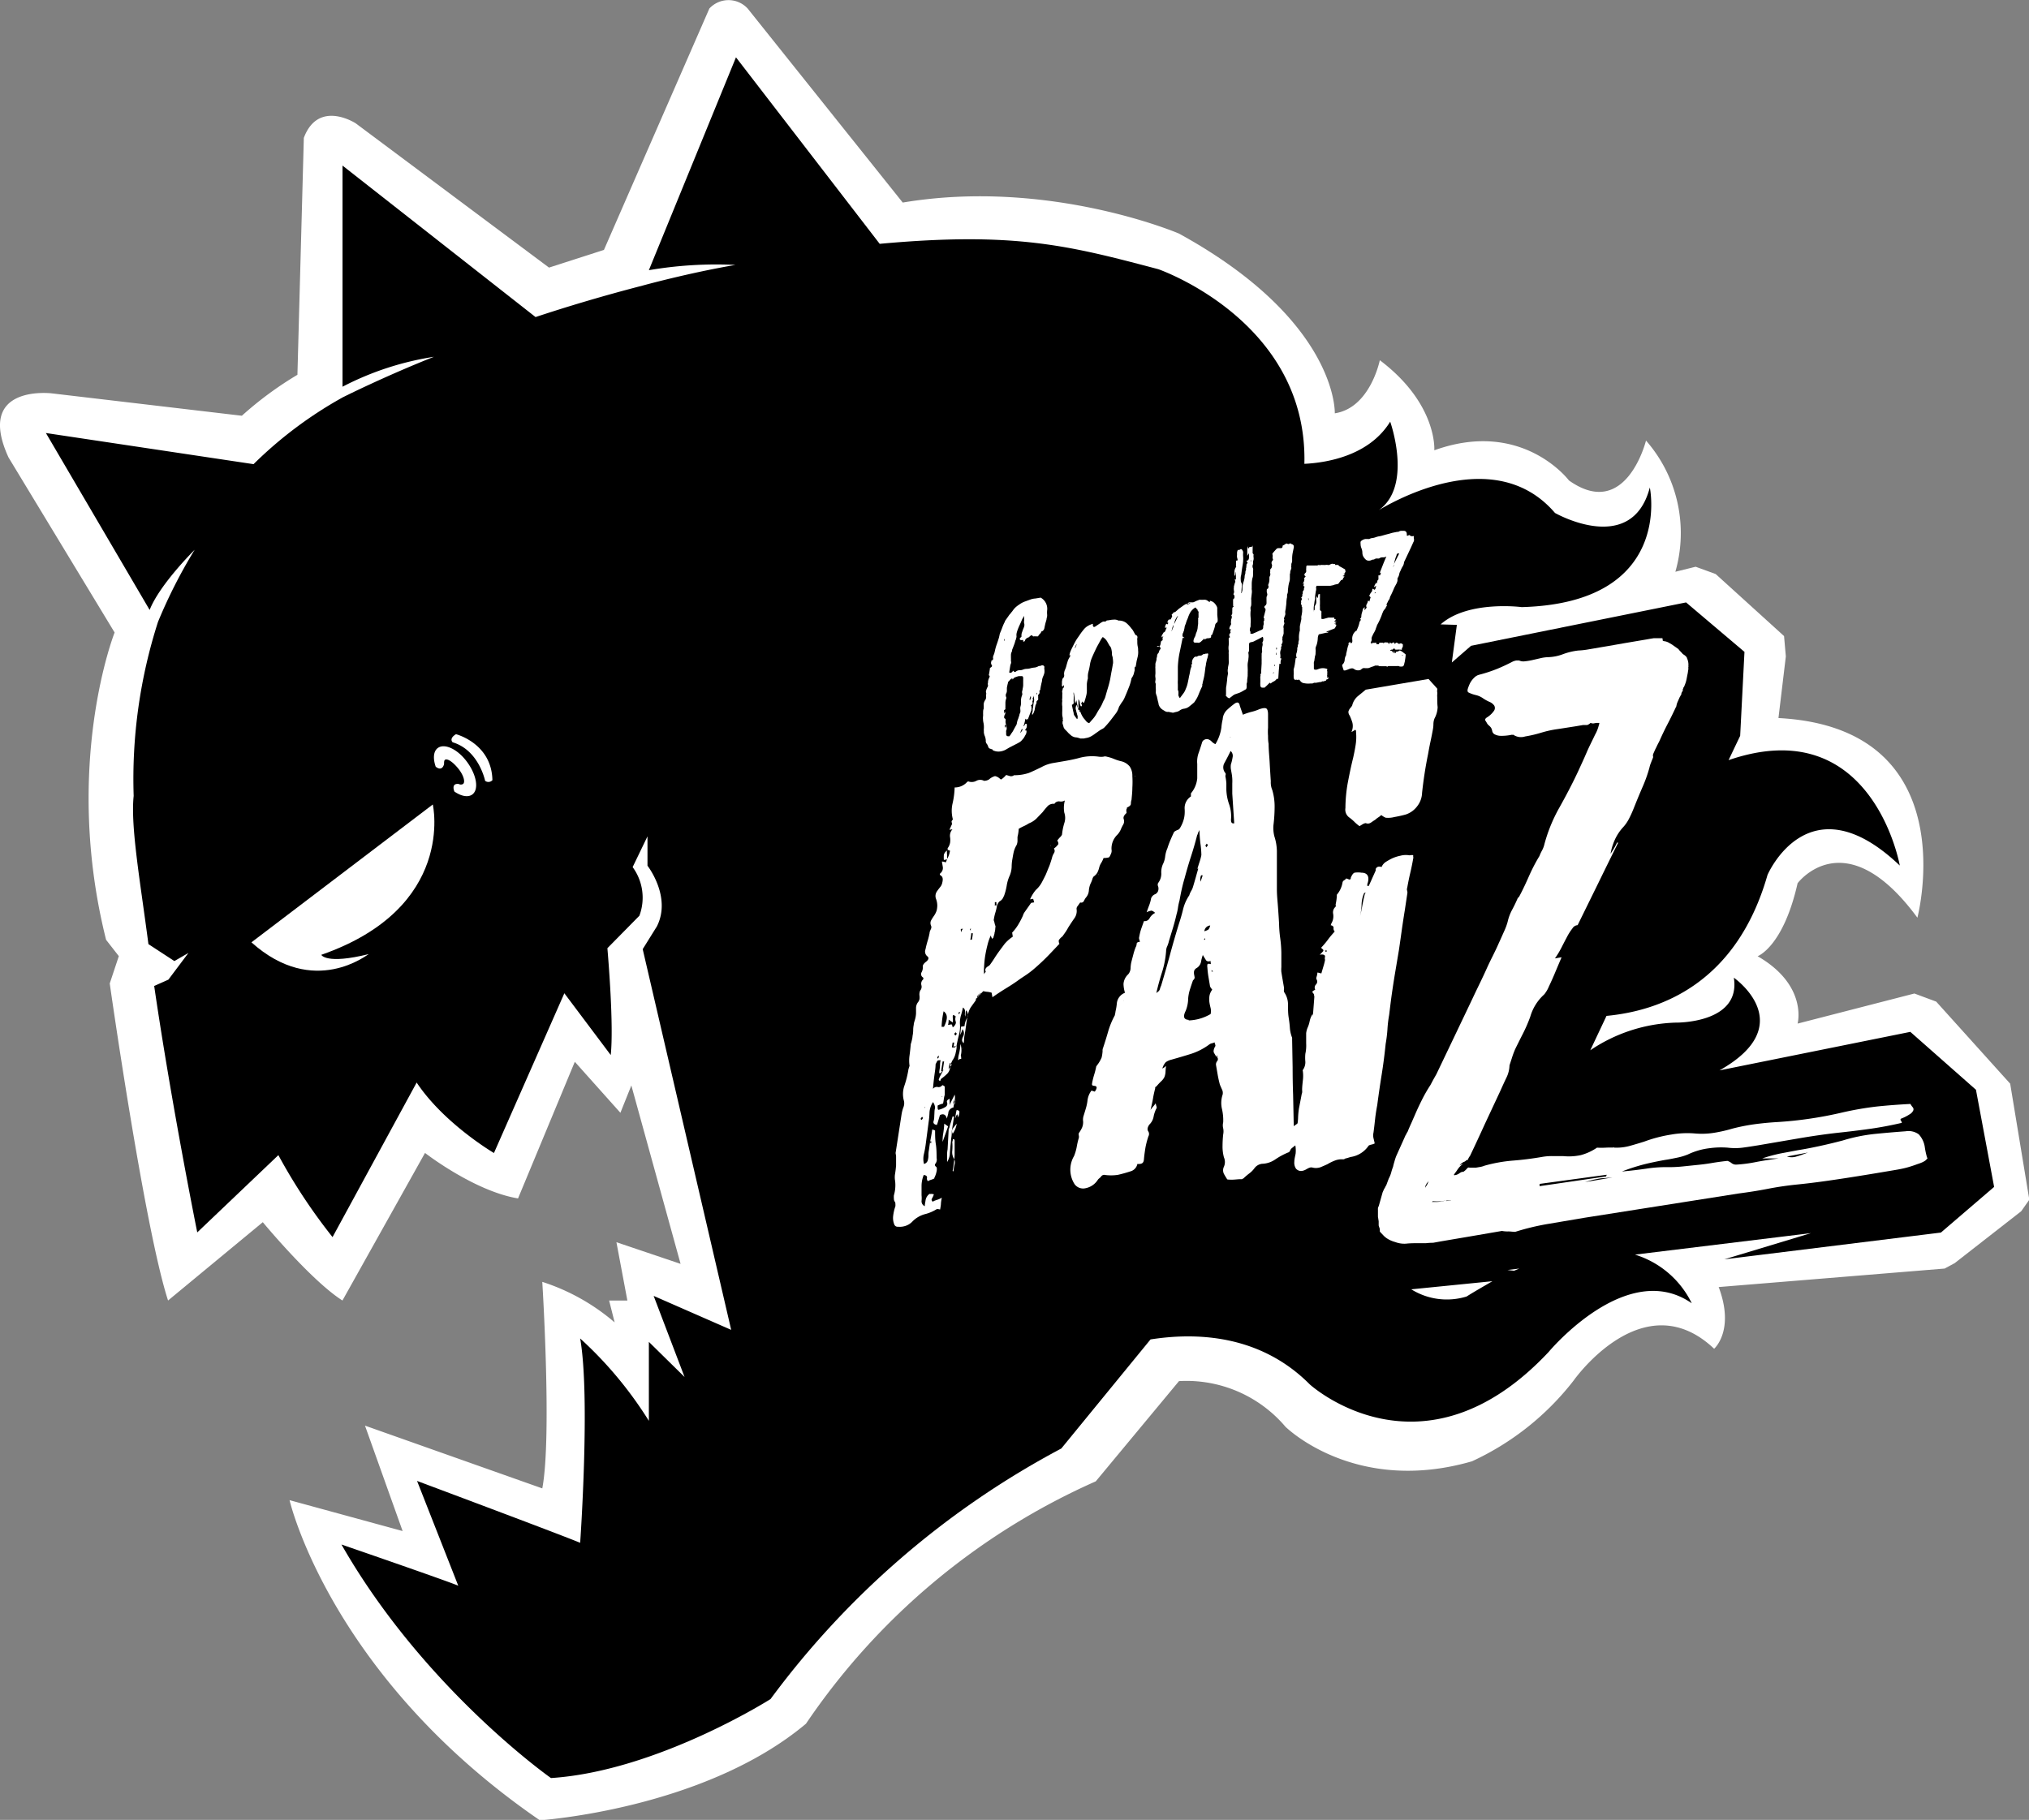 <svg xmlns="http://www.w3.org/2000/svg" viewBox="0 0 250.16 224.43"><rect x="0" y="0" width="250.16" height="224.43" fill="#808080" stroke="none"/><defs><style>.cls-1{fill:#fff;}</style></defs><title>LOGORecurso 13</title><g id="Capa_2" data-name="Capa 2"><g id="Capa_1-2" data-name="Capa 1"><path class="cls-1" d="M14.65,117.91l-1.12,3.37s4.27,30.11,7.19,39.1l11.68-9.66s5.94,7.19,9.82,9.66l10.18-18.2s6.07,4.72,11.47,5.61l7-16.85,5.62,6.29,1.35-3.37,6.07,22L76,153.19l1.35,7.19H75.1l.68,2.7a25.78,25.78,0,0,0-8.92-5s1.2,19.18,0,25.47L45,175.81l4.64,13L35.7,185s5,21.72,30.86,39.48c0,0,20.23-1.35,32.81-11.91a84.38,84.38,0,0,1,35.73-29.89l10.26-12.36a16,16,0,0,1,13.12,5.62s8.5,8.46,23,4.27A33.72,33.72,0,0,0,194,170.27s8.57-12.24,17.34-3.94c0,0,2.58-2.24.56-7.61l27.86-2.28,1.24-.67,8.2-6.4,1-1.42-2.36-14.31-1.12-1.24-8-8.88-2.69-1-14.4,3.71s1.29-4.72-4.93-8.31c0,0,3.15-1.13,4.93-9,0,0,5.86-7.87,14.77,4.25,0,0,6.15-23.4-17.13-24.62l.91-7.6-.22-2.51-8.43-7.65-2.47-.9-2.5.62a17.32,17.32,0,0,0-3.62-16.18s-2.45,9.92-9.5,4.92c0,0-5.73-7.64-16.6-3.72,0,0,.42-5.72-6.72-11.11,0,0-1.17,5.88-5.55,6.55,0,0,.44-11.38-19.22-22.17,0,0-16-6.85-34.05-3.82L92.18,1.05a3.21,3.21,0,0,0-4.72,0l-13,29.77L67.69,33,43.86,15.21s-4.6-3-6.4,1.79l-.79,29.22a43.25,43.25,0,0,0-6.85,5.05L6.39,48.51s-9.49-1.17-5.34,7.9L14.13,78s-6.45,16.33-1.05,37.9Z"/><path d="M243.62,134.39l-8.09-7.14L212,132c10.06-5.67,1.77-11.43,1.77-11.43.9,5.69-7.19,5.54-7.19,5.54a19.82,19.82,0,0,0-10.51,3.41l2-4.24c6.87-.65,16.06-4.15,19.85-17.38,0,0,5.07-11.87,16.31-1.16,0,0-3.36-19.1-21.11-13l1.43-3,.53-10.35-7.2-6.1-26.51,5.35L179,81.7l.62-4.64-2-.06c3.36-3,10-2.13,10-2.13,18.81-.52,15.79-14.75,15.79-14.75-2.24,8.54-11.69,3.14-11.69,3.14-8.09-9.44-22.29,0-22.29,0C174.46,60.57,171.4,52,171.4,52c-2.61,4.24-7.89,5.07-10.58,5.2.44-17.62-18-24-18-24-10.93-2.89-17.62-4.66-34.36-3.13l-17.72-23L80,33.32a49.26,49.26,0,0,1,10.67-.65c-5.84,1-11.45,2.55-11.45,2.55-4.87,1.26-9.3,2.59-13.19,3.88L42.23,20.42V47.69A36.43,36.43,0,0,1,53.5,44C47.32,46.45,42.26,49,42.26,49a50.51,50.51,0,0,0-11,8.24L5.66,53.4,18.45,75.22C19.68,72.07,24,67.8,24,67.8a63.08,63.08,0,0,0-4.52,8.89,63.36,63.36,0,0,0-3,21.46c-.4,3.79.83,10.67,1.82,18.28l3.2,2.09,1.73-1-2.47,3.29-1.75.78h0c2.17,14.84,5.31,30.39,5.31,30.39l10-9.53A69.1,69.1,0,0,0,41,152.56L51.37,133.5c3.38,5.08,9.53,8.69,9.53,8.69l8.68-19.7,5.72,7.62c.38-3.69-.3-11.83-.41-13.15l0,0h0v-.14l0,.11,3.94-4a6.37,6.37,0,0,0-.83-6l1.83-3.79v3.62s3,3.83,1.16,7.48l-1.75,2.81L90.15,164l-9.56-4.19,3.81,10L80,165.48v9.74a48.22,48.22,0,0,0-8.47-10.16c1.27,7.2,0,25.2,0,25.2-2.54-1.06-20.11-7.63-20.11-7.63l5.08,12.92c-1.48-.63-14.4-5.08-14.4-5.08,10.16,17.79,25.83,28.8,25.83,28.8C81,218.42,95,209.53,95,209.53a106.78,106.78,0,0,1,35.85-30.9l11-13.45c5.58-.88,13.49-.64,19.63,5.54,0,0,13.85,12.64,29.46-4,0,0,9.63-11.59,17.64-6a11.58,11.58,0,0,0-7-6l21.7-2.65-10.68,3.23L239.3,152l6.56-5.63Zm-62.81,25.5A8.29,8.29,0,0,1,174,159L184,158C183,158.59,181.93,159.19,180.81,159.89Zm5.87-3.18-.82-.09,1.46-.18Z"/><path class="cls-1" d="M54.75,94.23c0-.24,0-.43.1-.52.3-.22,1,.26,1.66,1.08s.88,1.67.58,1.89a.52.52,0,0,1-.53,0h0c-1-.11-.54.93-.53.94.85.58,1.69.74,2.21.35.82-.62.53-2.39-.65-4s-2.8-2.34-3.62-1.72c-.54.4-.6,1.3-.25,2.3C54.55,95.21,54.75,94.23,54.75,94.23Z"/><path class="cls-1" d="M59.81,96.29s-.76-3.78-4-4.75c0,0-.51-.44.41-1,0,0,4.4,1.12,4.49,5.67A.66.66,0,0,1,59.81,96.29Z"/><polygon points="42.23 49.04 42.27 49.02 42.23 49.02 42.23 49.04"/><path class="cls-1" d="M31,116.21l22.36-17s2.91,12.73-13.75,18.54c0,0,.57,1.22,5.85-.09C45.41,117.62,38.73,123.14,31,116.21Z"/><path class="cls-1" d="M116.83,104.61a1.58,1.58,0,0,0,.31-.7,2.28,2.28,0,0,0,0-.64,1.18,1.18,0,0,1,.29-1l-.37.06.28-.63.05-.07v.06l-.07-.38a.44.44,0,0,1,.13-.21c.06,0,0-.12,0-.19a4,4,0,0,1,0-1.85,10,10,0,0,0,.25-1.95,2.05,2.05,0,0,0,1.45-.58.45.45,0,0,1,.23-.17,1.19,1.19,0,0,0,1-.07,1,1,0,0,1,.94,0,1.15,1.15,0,0,0,.62-.17,1.75,1.75,0,0,1,.74-.41,1.21,1.21,0,0,1,.53.26s.08.06.08.08,0,0,.14.08a2.79,2.79,0,0,0,.62-.56l.48.14a.57.57,0,0,0,.49-.11l.19,0a5.63,5.63,0,0,0,1.64-.28q.54-.22,1.56-.72a4.52,4.52,0,0,1,1.53-.52l1.51-.26c.5-.09,1-.19,1.5-.32a6,6,0,0,1,2.56-.18h0a2.9,2.9,0,0,0,.51,0,.71.71,0,0,1,.46,0,4.83,4.83,0,0,1,.86.27,5.43,5.43,0,0,0,.86.28,1.93,1.93,0,0,1,1.08.65,2,2,0,0,1,.33,1.18,11.61,11.61,0,0,1,0,1.45c0,.5-.06,1-.1,1.47a1.62,1.62,0,0,0-.08.5c0,.15-.13.3-.41.43-.05,0-.07,0-.08.11a.33.33,0,0,1-.07.17l0,.25a.21.21,0,0,1,0,.2c-.3.27-.41.52-.32.74a.82.82,0,0,1-.08.69,5.21,5.21,0,0,0-.31.64,2.27,2.27,0,0,1-.39.58,2.37,2.37,0,0,0-.73,1.81.89.89,0,0,1-.09.6c-.09.23-.17.36-.25.4a2.62,2.62,0,0,1-.64.07,3.46,3.46,0,0,1-.31.64,1.93,1.93,0,0,0-.25.63,3.28,3.28,0,0,1-.2.52,1.53,1.53,0,0,1-.47.5,1,1,0,0,0-.16.35,3.47,3.47,0,0,1-.16.41,2.56,2.56,0,0,0-.26.95,1.49,1.49,0,0,1-.39.91,2.68,2.68,0,0,0-.23.4.36.36,0,0,1-.45.17l-.31.44a.55.55,0,0,0-.14.35,1.54,1.54,0,0,1-.28,1.18c-.26.37-.51.75-.75,1.13a6.16,6.16,0,0,1-.33.55l-.39.55a1.63,1.63,0,0,0-.44.46.74.74,0,0,0,.08.44l-1.32,1.39c-.66.68-1.31,1.28-1.95,1.82-.27.22-.53.42-.78.59l-.78.52c-.54.4-1.1.77-1.69,1.13s-1.17.74-1.74,1.14l-.1-.56a2.59,2.59,0,0,0-.54-.11,2.06,2.06,0,0,1-.53-.1l.07,0a3.85,3.85,0,0,0-.44.47.38.38,0,0,1-.11.11.65.65,0,0,0-.11.12.29.29,0,0,1-.11.11.65.65,0,0,0-.11.12h-.06a.11.11,0,0,1,0,.1.16.16,0,0,0,0,.1c-.17.25-.36.5-.55.77a2.17,2.17,0,0,0-.36.74,11.17,11.17,0,0,0-.29,1.51c-.06.51-.14,1-.23,1.5l-.06.78c-.25-.17-.28-.43-.1-.79a.82.82,0,0,0-.06-.93c-.06.19-.15.42-.27.7,0-.27.06-.62.08-1l.44-.08a2.41,2.41,0,0,1,.31-1,.78.78,0,0,0-.13-.95l-.06.4c0,.13,0,.27-.07.4a.41.41,0,0,0,0-.2.68.68,0,0,1,0-.2,1,1,0,0,0,0-.39.54.54,0,0,0-.25-.35,9.51,9.51,0,0,1-.25,1,3.28,3.28,0,0,0-.12,1,4,4,0,0,1-.12,1.38c-.12.45-.22.92-.31,1.41a.11.11,0,0,1-.1,0,.15.15,0,0,0-.1,0l-.19,0s0,.07,0,.06,0,0,0,.06v.06a2,2,0,0,0,.42-.2c0,.31-.08.61-.14.9a2.37,2.37,0,0,1-.4.88l-.19.42a.67.67,0,0,0-.07.33,1.34,1.34,0,0,1-.34.84,6.86,6.86,0,0,1-.77.65.46.46,0,0,0-.07.14.46.46,0,0,1-.07.14c-.1-.07-.15-.12-.16-.17a2.81,2.81,0,0,1,.23-.55l.39-.72-.27.31-.1.15-.19,0c0-.27.07-.53.09-.8s0-.52.09-.79c-.22,0-.37,0-.43.11s-.13.25-.2.39c0,.48-.1,1-.16,1.48s-.12,1-.16,1.55a.58.58,0,0,1,.58-.23.53.53,0,0,0,.57-.23q.27.09.3.21c0,.18,0,.34,0,.5s0,.32,0,.49a2.68,2.68,0,0,0-.11.5,5.78,5.78,0,0,1-.1.57,3.1,3.1,0,0,0-.67.25c0,.35,0,.52.12.52a2.8,2.8,0,0,0,.88-.37.44.44,0,0,0,.17-.52c-.07-.18,0-.33.31-.47l0,.28a3.5,3.5,0,0,1,0,.49c.13-.28.24-.52.34-.71s.19-.38.29-.57a2,2,0,0,1,0,.69c0,.24-.09.48-.13.7s0,.2-.1.21a.83.83,0,0,0-.55.55c0,.22-.11.49-.19.81-.13-.5-.41-.65-.85-.44l-.37,1.23c-.36-.07-.5-.24-.41-.51s.07-.53.09-.8,0-.52.09-.79a1.33,1.33,0,0,0-.26-.73,2.64,2.64,0,0,0-.43,1.27,9.88,9.88,0,0,1-.11,1.22l-.34,2.58a11.41,11.41,0,0,1-.23,1.3,2.56,2.56,0,0,0,0,1.26.64.64,0,0,0,.49-.54,2.15,2.15,0,0,0,.06-.59,3.37,3.37,0,0,1,.06-.59c.06-.44.12-.88.2-1.3s.15-.83.21-1.23a1.44,1.44,0,0,1,.35.13c0,.56,0,1.12.09,1.67s.09,1.13.1,1.73a.82.82,0,0,1-.14.67.24.24,0,0,0,.06.38c.1.07.13.24.09.5a3.16,3.16,0,0,1-.3.9v.06a2.27,2.27,0,0,1-.39.16,2.09,2.09,0,0,0-.4.17.47.47,0,0,1-.1-.44c0-.18-.11-.28-.41-.32a3.65,3.65,0,0,0-.27,1.31c0,.41,0,.81,0,1.19a3.27,3.27,0,0,1,0,.71.66.66,0,0,0,.4.64c0-.26.07-.52.1-.76a1.24,1.24,0,0,1,.48-.76.16.16,0,0,1,0,.1.11.11,0,0,0,0,.1.11.11,0,0,1,0-.1.16.16,0,0,0,0-.1.86.86,0,0,0,.27,0l.27.05a2.53,2.53,0,0,1-.24.53c-.1.17,0,.3.14.4l.05-.08a4.09,4.09,0,0,1,.49-.18,2.52,2.52,0,0,0,.54-.25,5.12,5.12,0,0,0-.11.7c0,.24-.06.49-.1.76a1.48,1.48,0,0,0-.4-.06,5.06,5.06,0,0,1-1.51.64,3.44,3.44,0,0,0-1.52.91,2,2,0,0,1-.85.53,2.25,2.25,0,0,1-.92.1.43.43,0,0,1-.44-.25,2.13,2.13,0,0,1-.15-1.08,5.55,5.55,0,0,1,.28-1.21c0-.31,0-.5-.1-.57a.69.69,0,0,1-.09-.34,2.77,2.77,0,0,1,0-.42,4.46,4.46,0,0,0,.15-1.78,2.48,2.48,0,0,1,0-.9c.05-.31.09-.65.12-1v-1.16l-.06-.38.74-4.79a4.4,4.4,0,0,1,.21-.81,1.38,1.38,0,0,0,.09-.79,3.11,3.11,0,0,1,.06-1.95,12.2,12.2,0,0,0,.49-2l.13-.41a4.63,4.63,0,0,1,0-1.29c.06-.44.11-.9.15-1.39a3.94,3.94,0,0,0,.14-.51,2.51,2.51,0,0,0,.08-.49,4.06,4.06,0,0,0,.08-.7,3.17,3.17,0,0,1,.07-.69c0-.22.11-.46.17-.71a3.07,3.07,0,0,0,.11-.7c0-.21,0-.44,0-.68a1.2,1.2,0,0,1,.27-.72.87.87,0,0,0,.16-.39,2.26,2.26,0,0,0,0-.35,1.19,1.19,0,0,1,.08-.66.71.71,0,0,0,.15-.67.69.69,0,0,1,.2-.69.2.2,0,0,0,0-.26.47.47,0,0,1-.17-.65,1.17,1.17,0,0,0,.14-.7c0-.17.11-.36.41-.59s.39-.5.15-.67a.75.75,0,0,1-.22-.87c.07-.36.16-.7.25-1a8.77,8.77,0,0,0,.25-1c0-.18.11-.35.17-.51a.47.47,0,0,0,0-.42.75.75,0,0,1,0-.59,5.41,5.41,0,0,1,.36-.58,2.49,2.49,0,0,0,.34-.67,2.72,2.72,0,0,0,.08-.63,2.43,2.43,0,0,0-.17-.85,1,1,0,0,1,.13-.89c.14-.2.27-.37.4-.53a1.21,1.21,0,0,0,.26-.56c.1-.4.06-.68-.14-.82s-.19-.2-.12-.3a.86.86,0,0,0,.33-.74l-.12-.72a1,1,0,0,1,.47.11l.28-.63a3,3,0,0,0,.25-.82l-.35-.13h.07Zm-3,33.28s-.08-.06-.08-.08,0-.05-.08-.08l-.16.22a.26.26,0,0,0,.1.17.57.57,0,0,1,.11-.11A.65.65,0,0,0,113.78,137.89Zm1,3.06a.26.26,0,0,1,0-.2l-.13,0a.32.32,0,0,0,0,.2l.19,0Zm-.75-4.4H114v.06h.07Zm1.37,2a.27.27,0,0,1,0,.19h.06Zm1.43.4-.66,1.86a5.1,5.1,0,0,1,.08-1.08,11.11,11.11,0,0,0,.12-1.16l.23.16.22.16Zm.16.17a4.35,4.35,0,0,1,.2-.72c.08-.25.15-.49.2-.71l.19,0-.28,1.79q0,.53-.09,1c0,.31-.06.63-.09,1s-.06.61-.07.89a2.14,2.14,0,0,1-.33.93v-.78a3.46,3.46,0,0,1,.06-.78l.14-2.55Zm.52,5.34a5,5,0,0,1,.14-.89.86.86,0,0,0-.08-.67,1.54,1.54,0,0,1-.21-1,6.58,6.58,0,0,0,0-1.08.86.86,0,0,0,.07-.33h.13a.22.22,0,0,1,.09.17c0,.61,0,1.2,0,1.79a15.56,15.56,0,0,1-.25,1.95Zm-1.45-9.26,0,.07.11-.08Zm-.38-4.86,0-.19-.16.22,0,.19a.81.81,0,0,0,.22-.23Zm.49.56-.19,1.2.19,0,.18-1.2Zm1.26,8.92a.57.57,0,0,1,0-.65,6.3,6.3,0,0,1,.48-.6,3,3,0,0,1-.55,1.32Zm.61-2.11a.33.33,0,0,0,0-.12.5.5,0,0,1-.07-.19,1.48,1.48,0,0,0-.15.25c0,.07-.06.16-.09.25a6.31,6.31,0,0,1,.16-1c.22,0,.34.11.35.2a2,2,0,0,1-.14.67Zm-.28-2-.19,0a.84.84,0,0,0-.06.4l.19,0A.83.83,0,0,1,117.8,135.65Zm-.73-4.66c0,.13,0,.26-.07.4l-.06.39c.11-.14.21-.29.32-.44s0-.24-.18-.29Zm-.74-4.34h0c.52-1,.54-1.61,0-2a10.7,10.7,0,0,0-.25,1.92l.31,0Zm1.11,6.93h.07a.2.2,0,0,0,0,.19.2.2,0,0,1,0-.19Zm.1-7c.26-.26.35-.48.28-.67a.93.93,0,0,1,0-.6.14.14,0,0,0-.08-.09.1.1,0,0,1-.08-.08l-.19,0a1.27,1.27,0,0,0,0,.39,3.49,3.49,0,0,1,0,.51l-.26-.18-.26-.18c0,.17,0,.39-.08.66l.44-.08a.72.72,0,0,1,.13.37Zm0,2.53.09-.6-.19,0-.09.6Zm.59,1.58a.13.13,0,0,0,0-.09.13.13,0,0,1,0-.09c0-.27.09-.54.15-.83a8.46,8.46,0,0,0,.13-1,2.63,2.63,0,0,1-.13,1.9Zm-.34-3.51a.29.29,0,0,1-.09.18.11.11,0,0,0-.05.11.38.38,0,0,0,.16.17l.15-.22s-.08-.12-.23-.22Zm.51,3.35a.41.41,0,0,0,0-.2.59.59,0,0,1,0-.2l.19,0a.41.41,0,0,0,0,.2.41.41,0,0,1,0,.2Zm.42-1.37-.06.08h-.06Zm-.43-4.39c-.08,0-.12,0-.12.08l0,.19a1,1,0,0,1,.22-.23c-.1-.07-.16-.12-.16-.17ZM117,105.94l-.63.11a4.23,4.23,0,0,1,0-.63.87.87,0,0,1,.46-.56h-.07a2.43,2.43,0,0,0,0,.48,2,2,0,0,1,0,.49Zm1.47,8.62-.07,0,.07,0a.41.41,0,0,0,0,.2.41.41,0,0,1,0,.2.7.7,0,0,0,.12-.22,1.76,1.76,0,0,1,.13-.21Zm2.18,8.24-.18,0a.15.15,0,0,1,0,.1.16.16,0,0,0,0,.1l.11-.12A.29.29,0,0,0,120.65,122.8Zm.17-.16-.19,0,0,.19Zm-1-6.75a4.74,4.74,0,0,0,.12-.8l-.19,0a4.74,4.74,0,0,1-.12.8Zm1,6.56a.3.3,0,0,1,0,.2h.06a.22.22,0,0,0,0-.2Zm-1.2-7.76.11-.15-.13,0s0,.06,0,.07-.06,0,0,.07,0,.06.13,0Zm7.76-3.85a.16.16,0,0,1,0-.1.16.16,0,0,0,0-.1.16.16,0,0,1,0,.1.16.16,0,0,0,0,.1l-.38.07a4.57,4.57,0,0,1,.71-1.16,3.4,3.4,0,0,0,.72-.9q.27-.5.51-1c.16-.38.29-.72.41-1s.23-.67.34-1a1.93,1.93,0,0,1,.25-.63.51.51,0,0,0,0-.58,2.12,2.12,0,0,0,.55-.55c0-.09,0-.23-.14-.43a4.58,4.58,0,0,1,.35-.42.8.8,0,0,0,.24-.33,7.24,7.24,0,0,1,.28-1.4,2,2,0,0,0,0-1.29,3.5,3.5,0,0,1,.07-1.51.91.91,0,0,1-.66.12.64.64,0,0,0-.63.3,1,1,0,0,0-.86.31c-.21.23-.41.47-.59.71l-.79.82a2.88,2.88,0,0,1-.91.57,4.65,4.65,0,0,1-.62.34,6.25,6.25,0,0,0-.63.33,5.1,5.1,0,0,1-.15,1c0,.17,0,.35,0,.52a1.41,1.41,0,0,1-.11.48,3.08,3.08,0,0,0-.35.83c-.06.27-.11.54-.15.8a5.53,5.53,0,0,0-.11,1.06,3.1,3.1,0,0,1-.24,1.08,4.65,4.65,0,0,0-.37,1.23,7.18,7.18,0,0,1-.31,1.21c-.06.14-.13.27-.19.39a1.11,1.11,0,0,1-.4.36,1.4,1.4,0,0,0-.3.51,6.09,6.09,0,0,1-.18.8,5.23,5.23,0,0,0-.19.81.42.42,0,0,0,0,.29,2.05,2.05,0,0,1,.08.28,1.21,1.21,0,0,0,.08.28.41.41,0,0,1,0,.29,1.87,1.87,0,0,1-.09.59c0,.19-.1.39-.15.61,0,.05-.07.08-.09.08a.19.19,0,0,0-.08.08.65.65,0,0,0-.07-.21,1,1,0,0,1-.07-.22,5.89,5.89,0,0,0-.41,1.17c-.12.45-.21.91-.29,1.38a12.79,12.79,0,0,0-.13,1.32,6.07,6.07,0,0,0,0,.93.54.54,0,0,1,.13-.22s.08-.1.07-.14c-.13-.24,0-.45.28-.63a.73.73,0,0,0,.28-.24c.18-.25.35-.5.52-.77s.34-.52.52-.77.49-.66.74-1a5,5,0,0,1,1-.88l-.08-.5a5.5,5.5,0,0,0,.76-1,10.51,10.51,0,0,0,.56-1.07,1.6,1.6,0,0,1,.24-.49l.31-.44.47-.67.38-.06Zm-4.72.81.19,0a.43.43,0,0,0,0-.2,1,1,0,0,1,0-.2l-.19,0a1.06,1.06,0,0,0,0,.2A.41.41,0,0,1,122.63,111.65Zm8.42,3.42h0Zm-1.5-10.69a.32.32,0,0,1,0-.2Zm4.35,5-.18,0h.06Zm1.56-1.5a.12.12,0,0,1,0-.1.15.15,0,0,0,0-.1.15.15,0,0,1,0,.1A.12.12,0,0,0,135.46,107.9Zm4.39-12.21h.06l0,.08Z"/><path class="cls-1" d="M160.1,138.46a9.38,9.38,0,0,0,.12,1,9.92,9.92,0,0,1,.12,1.11l-.42.53a9.15,9.15,0,0,0-.75.58L159,142a.34.34,0,0,1-.2.13,8.94,8.94,0,0,0-1.57.85,3,3,0,0,1-1.63.54,1.37,1.37,0,0,0-.94.55,3,3,0,0,1-.61.62,8.56,8.56,0,0,0-.68.57.17.17,0,0,1-.11.08.28.28,0,0,0-.12.08l-.35,0-.64.05a4.26,4.26,0,0,1-.61,0q-.27,0-.27-.09c-.12-.19-.25-.4-.37-.62a1,1,0,0,1,0-.88,1.45,1.45,0,0,0,0-1.16,5.07,5.07,0,0,1-.17-1.4,13.86,13.86,0,0,1,.08-1.43,1.81,1.81,0,0,0,0-.74,1.53,1.53,0,0,1,0-.74,6.11,6.11,0,0,0-.16-1.69,3.24,3.24,0,0,1,.09-1.73.94.94,0,0,0-.08-.64c-.09-.2-.18-.4-.26-.6-.11-.41-.2-.82-.27-1.22l-.21-1.22a.64.64,0,0,1,.15-.45.39.39,0,0,0,0-.49.22.22,0,0,0,0-.2H150a.3.3,0,0,1,0,.2c-.12-.19-.23-.37-.32-.53s-.06-.39.1-.73a.27.27,0,0,0,.06-.26,1.14,1.14,0,0,1-.09-.31,1.26,1.26,0,0,1-.34.12.81.81,0,0,0-.27.11,7.74,7.74,0,0,1-2.35,1.21c-.8.25-1.59.48-2.37.7a2,2,0,0,0-.69.31,1.89,1.89,0,0,0-.42.78,1.52,1.52,0,0,0,.46-.33,6.7,6.7,0,0,0-.07.72,2.06,2.06,0,0,1-.14.67,1.81,1.81,0,0,1-.4.52,7,7,0,0,0-.52.55.41.41,0,0,1-.14.12.14.14,0,0,0-.07.17c-.1.41-.2.82-.27,1.25s-.18.9-.31,1.44a4.84,4.84,0,0,1,.35-.45c.09-.1.18-.22.29-.37a2.1,2.1,0,0,0,.1.4.3.3,0,0,1-.05.3,3.87,3.87,0,0,0-.32,1,1.83,1.83,0,0,1-.52.93c-.24.35-.28.63-.11.86a.59.59,0,0,1,0,.58,10.33,10.33,0,0,0-.37,1.42c-.07.45-.14.91-.18,1.4s-.24.62-.81.59a1.19,1.19,0,0,1-.88.92c-.61.2-1.11.33-1.51.42a5.63,5.63,0,0,1-1.72,0,.49.49,0,0,0-.35.19,1.21,1.21,0,0,1-.22.23.81.81,0,0,0-.22.23,2.32,2.32,0,0,1-1.49,1,1.3,1.3,0,0,1-1.34-.48,3.3,3.3,0,0,1-.08-3.48,5.94,5.94,0,0,0,.33-1.12,8.66,8.66,0,0,1,.26-1.12.7.7,0,0,0,0-.29.61.61,0,0,1,0-.3,3.86,3.86,0,0,0,.4-.68,1.77,1.77,0,0,0,.13-.77,1.55,1.55,0,0,1,.07-.72l.25-.82a5.91,5.91,0,0,0,.23-1.11,2.49,2.49,0,0,1,.48-1.15l.41.13c.32-.45.3-.68-.05-.71s-.31-.14-.27-.4a9.51,9.51,0,0,1,.25-1,9.32,9.32,0,0,0,.25-1l.16-.22a4.15,4.15,0,0,0,.5-.87,4.59,4.59,0,0,0,.12-.79.81.81,0,0,1,.06-.4c.23-.69.44-1.37.62-2a9.85,9.85,0,0,1,.82-2,4.23,4.23,0,0,0,.1-.53,6.31,6.31,0,0,0,.16-1,1.56,1.56,0,0,1,1-1.27,4.2,4.2,0,0,1-.18-1.07,1.77,1.77,0,0,1,.57-1.2,1.22,1.22,0,0,0,.3-.73,4.06,4.06,0,0,1,.09-.76c.08-.32.16-.62.24-.92a8,8,0,0,1,.29-.92.9.9,0,0,0,.13-.41c0-.18.14-.26.4-.27a1.7,1.7,0,0,0-.08-.3.55.55,0,0,1,0-.33,6.67,6.67,0,0,1,.25-1l.33-.93a.68.68,0,0,0,.71-.38,1.57,1.57,0,0,1,.67-.63,1.08,1.08,0,0,0-.44-.28,1.77,1.77,0,0,0-.61.2q.17-.48.33-.9a4.26,4.26,0,0,0,.22-.81.87.87,0,0,1,.46-.5.69.69,0,0,0,.41-.43.94.94,0,0,0,0-.55.46.46,0,0,1,0-.42,1.87,1.87,0,0,0,.39-1.17,2.45,2.45,0,0,1,.19-1.13,2.84,2.84,0,0,0,.29-1,3.74,3.74,0,0,1,.28-1,9.57,9.57,0,0,1,.37-1q.21-.5.45-1a1.58,1.58,0,0,1,.41-.23.53.53,0,0,0,.29-.21,4.12,4.12,0,0,0,.51-1.19,3.64,3.64,0,0,0,.09-.6,5.09,5.09,0,0,0,0-.58,1.7,1.7,0,0,1,.77-1.56l0-.19,0-.19a3.38,3.38,0,0,0,.78-1.85c0-.59,0-1.18,0-1.78a3.2,3.2,0,0,1,.16-1.32c.15-.42.29-.85.43-1.31a.55.55,0,0,1,.35-.38.6.6,0,0,1,.49,0,1,1,0,0,1,.36.26,1.61,1.61,0,0,0,.45.31,5.36,5.36,0,0,0,.74-2.07,6.41,6.41,0,0,1,.16-1,1.72,1.72,0,0,1,.54-1.16,10.47,10.47,0,0,1,.94-.78c.35-.23.56-.14.63.28l.38,1.1a7.37,7.37,0,0,1,1-.34,5.65,5.65,0,0,0,1-.33q.68-.24.9-.09c.14.11.21.38.2.81v1.55a6.32,6.32,0,0,0,0,1c0,.29,0,.61.07,1,0,.76.09,1.53.13,2.3s.09,1.54.14,2.31a2.35,2.35,0,0,0,.18,1.07,7.13,7.13,0,0,1,.29,2.09,18.64,18.64,0,0,1-.14,2.22,4.21,4.21,0,0,0,.11,1.41,6.28,6.28,0,0,1,.31,1.79c0,.62,0,1.24,0,1.84s0,1,0,1.45,0,1,0,1.45c0,.73.08,1.43.13,2.12s.1,1.38.14,2.11a15.24,15.24,0,0,0,.14,1.79,15.24,15.24,0,0,1,.14,1.79l0,.9c0,.3,0,.6,0,.9a3.37,3.37,0,0,0,0,.58l.09.56.23,1.33a1.19,1.19,0,0,1,0,.32.47.47,0,0,0,.05.32,2.61,2.61,0,0,1,.45,1.47c0,.56,0,1.1.08,1.61s.12.84.15,1.27a4.13,4.13,0,0,0,.28,1.24l0,.26.06,3.38q0,1.71.06,3.39l.08,3.87Zm-21.6-15a.22.22,0,0,0,0-.2A.22.22,0,0,1,138.5,123.44Zm9.13-16.32c.08-.27.17-.56.27-.86a6.16,6.16,0,0,0,.22-.84A11.6,11.6,0,0,0,148,104c-.06-.49-.1-1-.12-1.64l-.19.39q0,.1-.09.24c-.23.91-.49,1.8-.77,2.66s-.54,1.76-.78,2.66c-.14.46-.25.91-.35,1.35s-.19.92-.28,1.41a6.3,6.3,0,0,0-.18.84,5.69,5.69,0,0,1-.18.84c-.12.54-.27,1.08-.43,1.63l-.5,1.64a3.79,3.79,0,0,1-.21.65,1.5,1.5,0,0,0-.15.64,11.33,11.33,0,0,1-.5,2.58c-.27.84-.5,1.69-.7,2.55l.07,0v-.06A.66.66,0,0,0,143,122a2.18,2.18,0,0,1,.16-.45c.38-1.27.75-2.54,1.09-3.81s.71-2.54,1.1-3.81q.3-.9.51-1.77a5.27,5.27,0,0,1,.77-1.75,2.24,2.24,0,0,1,.23-.53,2.17,2.17,0,0,0,.23-.52c.11-.37.22-.74.33-1.13s.21-.76.32-1.12Zm-1.08,18.7a5.7,5.7,0,0,0,2.71-.79,1.67,1.67,0,0,0,0-.74,6.81,6.81,0,0,1-.15-.71,3.1,3.1,0,0,1,0-.74,1.73,1.73,0,0,1,.35-.81c-.06-.07-.11-.15-.17-.23a.53.53,0,0,1-.11-.24l-.19-1.13a11,11,0,0,1-.13-1.14.89.89,0,0,1,0-.34c0-.13.18-.15.41-.07a.38.38,0,0,0,0-.19.4.4,0,0,1,0-.2c-.29.09-.49.05-.6-.13s-.24-.38-.37-.61a5,5,0,0,0-.23.88,1.19,1.19,0,0,1-.53.73.62.62,0,0,0-.32.38,1.27,1.27,0,0,0,0,.39l.07.38c0,.12-.05.24-.2.36v0c-.15.41-.28.82-.41,1.23a4.88,4.88,0,0,0-.2,1.27,4.13,4.13,0,0,1-.3,1.28c-.35.71-.23,1.07.38,1.1Zm2.11-10a.19.19,0,0,1-.08-.08s0,0-.08-.08a.1.1,0,0,1,0,.1.11.11,0,0,0-.05.11l.13,0s0-.07,0-.09a.16.16,0,0,0,0-.1Zm-.17-1a1.73,1.73,0,0,0,.51-.22,1.28,1.28,0,0,0,.21-.49v0A.79.79,0,0,0,148.49,114.81Zm.88,4.77a.32.32,0,0,1,0,.2l.19,0Zm-1.43-10.64c.06-.18.11-.35.17-.51a5.3,5.3,0,0,0,.17-.52l-.19,0a1.21,1.21,0,0,0,0,1Zm1.09-1.61H149l.19,0Zm-.3-2.86.21-.29c-.05,0-.08-.07-.08-.09s0,0-.08-.08l-.16.22a.32.32,0,0,0,.1.18Zm3-11.9c-.25.52-.5,1-.75,1.46a1.09,1.09,0,0,0,.12,1.3.35.35,0,0,1,0,.23.47.47,0,0,0,0,.24,6.31,6.31,0,0,1,.1.76c0,.25,0,.51,0,.77a5.91,5.91,0,0,0,.35,1.85,4.49,4.49,0,0,1,.22,1.87c0,.35.1.5.4.45a.22.22,0,0,0,0,.2.22.22,0,0,1,0-.2l-.24-3.65c0-.43,0-.86,0-1.27a5.19,5.19,0,0,0-.07-1.19l-.1-.56a2,2,0,0,1,0-.59,5.67,5.67,0,0,0,.21-.88A.8.8,0,0,0,151.68,92.57Zm-.09-1.67h.07v-.06Z"/><path class="cls-1" d="M161.87,125.28l.18-2.36-.06-.32c-.05-.08-.11-.15-.17-.23s.06-.18.34-.32a.53.53,0,0,1,.08-.63.51.51,0,0,0,.09-.63c-.06-.07-.05-.19,0-.35a2.1,2.1,0,0,0,.1-.51,3,3,0,0,1,.48.12l.24-.82a7.08,7.08,0,0,0,.2-.75.4.4,0,0,0,0-.2.43.43,0,0,1,0-.2c.08-.31-.14-.43-.64-.34a4,4,0,0,0,.44-.46.19.19,0,0,0-.07-.22.69.69,0,0,1-.19-.19c.29-.31.57-.63.84-1s.54-.67.83-1a.5.5,0,0,1-.14-.43c0-.17-.09-.29-.32-.33,0,0-.06,0,0-.09a.48.48,0,0,1,.07-.18,1.74,1.74,0,0,0,.19-1.19.91.91,0,0,1,.31-.83.43.43,0,0,0,0-.27,7.25,7.25,0,0,0,.15-1,.31.31,0,0,0,0-.11s0,0,0-.1a3.09,3.09,0,0,0,.71-1.55.42.42,0,0,1,.19-.23.68.68,0,0,0,.25-.23,1.64,1.64,0,0,1,.35.13l.12,0a.2.2,0,0,0,.1-.21c.15-.37.31-.58.47-.63a2.73,2.73,0,0,1,.84,0c.74,0,1,.46.79,1.23a.81.81,0,0,0-.06.4l.18,0,.85-1.89,0-.19c.12-.28.36-.36.73-.25a1.36,1.36,0,0,1,.54-.64,7.83,7.83,0,0,1,.77-.43,4.88,4.88,0,0,1,1-.32,2.59,2.59,0,0,1,1-.07.63.63,0,0,0,.27,0,.88.88,0,0,1,.32,0,1.06,1.06,0,0,0,0,.2.41.41,0,0,1,0,.2c-.11.62-.23,1.22-.37,1.81s-.26,1.19-.37,1.81a.54.54,0,0,0,0,.39.85.85,0,0,1,0,.39l-.3,2c-.11.67-.21,1.33-.31,2-.14,1-.27,1.93-.41,2.88L172,120c-.15.89-.28,1.75-.4,2.59s-.22,1.7-.33,2.58a14.94,14.94,0,0,0-.21,1.79,16.93,16.93,0,0,1-.22,1.78c-.13,1.28-.29,2.54-.49,3.78s-.38,2.5-.55,3.78c-.11.58-.2,1.15-.26,1.7s-.12,1.11-.2,1.68a1.56,1.56,0,0,0,0,.68c.06.23.11.45.15.65a1.6,1.6,0,0,1-.4.14,1.26,1.26,0,0,0-.34.12,3.24,3.24,0,0,1-2.22,1.41l-.27.08a1.21,1.21,0,0,1-.28.08.39.39,0,0,0-.18.07.38.38,0,0,1-.19.06,2.29,2.29,0,0,0-1,.14,5.62,5.62,0,0,0-.93.45c-.27.13-.56.25-.84.37a1.7,1.7,0,0,1-1,.06.63.63,0,0,0-.35,0,1.75,1.75,0,0,0-.33.15c-.59.36-1,.35-1.36,0a1.3,1.3,0,0,1-.22-.87c0-.31.09-.64.16-1a3.65,3.65,0,0,0,0-.77,6,6,0,0,1,.12-2.36,6.3,6.3,0,0,0,.18-1.22,9.7,9.7,0,0,1,.11-1.22l.31-1.61c0-.09.05-.2.08-.33a1.19,1.19,0,0,0,0-.33c0-.39.05-.78.09-1.18a4.49,4.49,0,0,0,0-1.16.16.16,0,0,1,0-.14,1.64,1.64,0,0,0,.31-1,5.23,5.23,0,0,1,0-1,4.76,4.76,0,0,0,.1-1.28c0-.41,0-.83,0-1.26a2.56,2.56,0,0,1,.15-.61,3.76,3.76,0,0,0,.28-.86,2.71,2.71,0,0,1,.34-.86l0-.13h0Zm-.36,1.35h.07l-.05.07.05-.07Zm2-9.41-.18,0s.07.06.07.08a.19.19,0,0,0,.08.08l.12-.08a.38.38,0,0,0-.16-.17Zm4.88-7.11-.19,0a3.75,3.75,0,0,0-.33,1.48,6.2,6.2,0,0,1-.21,1.46,13.89,13.89,0,0,0,.31-1.41c.08-.44.18-.91.31-1.41Zm-1.77-19.83a1.76,1.76,0,0,0,.12-1.16,6.17,6.17,0,0,0-.34-.88.76.76,0,0,1-.15-.49,1.18,1.18,0,0,1,.3-.51l.16-.22a2.14,2.14,0,0,1,.68-1.15l1-.82,7.74-1.32.48.54c.16.16.31.34.48.53a.26.26,0,0,1,.11.27.79.79,0,0,0,0,.3,1.23,1.23,0,0,1,0,.28,1.28,1.28,0,0,0,0,.29c0,.43,0,.85.05,1.26a3.14,3.14,0,0,1-.38,1.39,1.9,1.9,0,0,0-.14.7,3.84,3.84,0,0,1-.07.69c-.09.49-.19,1-.3,1.51s-.2,1-.29,1.51c-.33,1.61-.57,3.2-.74,4.78a2.82,2.82,0,0,1-.62,1.67,2.86,2.86,0,0,1-1.41,1c-.48.13-.94.23-1.4.31a3,3,0,0,1-1.06.08,2.26,2.26,0,0,1-.54-.33,2.06,2.06,0,0,1-.37.29,2.8,2.8,0,0,0-.37.29c-.2.12-.37.24-.53.35a.67.67,0,0,1-.56.1c-.1-.07-.24,0-.41.07l-.44.27a4.43,4.43,0,0,1-.64-.54,6.21,6.21,0,0,0-.57-.49,1.19,1.19,0,0,1-.53-1.2,18.14,18.14,0,0,1,.28-3.06c.19-1,.41-2.09.67-3.12.12-.54.23-1.08.31-1.61a6.3,6.3,0,0,0,.05-1.56c0-.1,0-.16,0-.19a.26.26,0,0,1-.09-.18V90Z"/><path class="cls-1" d="M237.61,142.64c.1.33-.31.64-1.21.92-.4.15-.82.29-1.25.41s-.88.21-1.35.29c-2.05.35-4.09.69-6.1,1s-4,.6-6.08.81c-1.19.12-2.4.29-3.63.53s-2.47.43-3.69.59l-9.52,1.5-9.52,1.5-4.25.72a30.16,30.16,0,0,0-4.19,1c-.31,0-.59-.05-.85-.05a3.55,3.55,0,0,1-.79-.06l-3.84.66-2.83.48-.88.15-.94.17a8.14,8.14,0,0,0-.87.05l-.8,0c-.6,0-1.16,0-1.67.06a3.19,3.19,0,0,1-1.33-.2,3.58,3.58,0,0,1-1.05-.47,2.47,2.47,0,0,1-.38-.32l-.32-.34a.19.19,0,0,1-.08-.08s0-.05-.07-.08l0-.19,0-.13-.14-.43v-.06l0-.14v-.32l-.09-.57,0-.57v-.33a.15.15,0,0,1,0-.1.11.11,0,0,0,0-.1l.1-.21.48-1.7.19-.42a1.19,1.19,0,0,0,.13-.22.82.82,0,0,1,.12-.21l.31-.83a3.75,3.75,0,0,0,.3-.73,5.5,5.5,0,0,1,.23-.72c.05-.23.11-.45.18-.68a6.2,6.2,0,0,1,.23-.69l.85-1.89.28-.63a.7.7,0,0,0,.12-.22,1.76,1.76,0,0,1,.13-.21c.15-.37.3-.72.43-1s.29-.67.44-1c.28-.66.58-1.3.9-1.94a18.13,18.13,0,0,1,1.05-1.83l.34-.64.4-.71,2.39-5c.79-1.66,1.59-3.32,2.38-5,.48-1,1-2.05,1.45-3.06s1-2,1.46-3.07c.22-.47.45-1,.68-1.51a7.22,7.22,0,0,0,.42-1.14,5.8,5.8,0,0,1,.55-1.48c.25-.46.48-.94.7-1.45l.16-.16c.43-.8.83-1.65,1.22-2.54a21.41,21.41,0,0,1,1.29-2.48,5.11,5.11,0,0,1,.31-.67,3.14,3.14,0,0,0,.25-.59,19.36,19.36,0,0,1,1.89-4.7c.84-1.5,1.63-3,2.36-4.57.34-.75.69-1.49,1-2.22s.7-1.47,1.05-2.22a4.49,4.49,0,0,0,.45-1.12,1.36,1.36,0,0,0,.08-.33h-.07l-.18,0-.13,0-.38.07a1.15,1.15,0,0,1-.33-.07,1.09,1.09,0,0,1-.41.26l-.19,0h-.06l-.26,0-.94.16-2.11.33a12.78,12.78,0,0,0-2.09.45,15.46,15.46,0,0,1-2,.47,1.67,1.67,0,0,1-1.46-.21l-.06,0a.18.18,0,0,1-.13,0,6,6,0,0,1-1.47.13,1.65,1.65,0,0,1-.69-.21.59.59,0,0,1-.25-.38,1.36,1.36,0,0,0-.14-.4,1.64,1.64,0,0,0-.23-.25,1.37,1.37,0,0,1-.24-.25,4.29,4.29,0,0,0-.23-.38c-.09-.14,0-.26.16-.38a2.85,2.85,0,0,0,.92-.87.6.6,0,0,0,0-.62,1.37,1.37,0,0,0-.59-.45,4.69,4.69,0,0,1-.79-.44,2.54,2.54,0,0,0-.91-.4,3.88,3.88,0,0,1-.9-.33c-.09-.07-.12-.21-.07-.41a5.35,5.35,0,0,1,.27-.69,2.58,2.58,0,0,1,.53-.71,1.32,1.32,0,0,1,.65-.37,17.87,17.87,0,0,0,2.21-.73q.9-.37,1.86-.87a1.79,1.79,0,0,1,.49-.15c.21,0,.32,0,.32,0a1.29,1.29,0,0,0,.73.1,7.5,7.5,0,0,0,.91-.15l1-.23a4.7,4.7,0,0,1,1-.13,5.62,5.62,0,0,0,1.81-.38,8,8,0,0,1,1.87-.44,8.67,8.67,0,0,0,1-.1l.95-.16.81-.14.95-.16,1.88-.33,1.89-.32.95-.16.44-.08.44-.07.19,0,.19,0h.46l.2,0A1,1,0,0,1,205,79a.6.6,0,0,0,.17.07,1.51,1.51,0,0,1,.55.17l.43.25.74.52a.29.29,0,0,1,.08.08s0,0,.07.09.08.06.08.08a.19.19,0,0,0,.08.08.67.67,0,0,0,.16.17s.08.07.08.12l.23.15.14.11s.06.09.16.16v.07a1.9,1.9,0,0,1,.2.8c0,.05,0,.08,0,.1a.16.16,0,0,0,0,.1l0,.13a.26.26,0,0,0,0,.2l-.09.6c-.05.22-.09.46-.14.7a3.41,3.41,0,0,1-.25.79l.1-.15a.7.7,0,0,0-.12.22,1.76,1.76,0,0,1-.13.21v.06l-.05.08a.3.3,0,0,0,0,.2c-.14.2-.2.33-.19.42s-.1.16-.09.18a.55.55,0,0,1-.1.18l-.28.63a2.11,2.11,0,0,0-.16.61v-.07c-.35.75-.7,1.47-1.06,2.16s-.69,1.38-1,2.08l-.27.53c-.08.17-.16.34-.26.53l-.28.63a.11.11,0,0,1,0,.1.11.11,0,0,0,0,.1.3.3,0,0,1,0,.2c-.09.23-.18.44-.25.63a3.36,3.36,0,0,0-.19.61,17.43,17.43,0,0,1-.88,2.45c-.37.86-.72,1.71-1.05,2.54a13.65,13.65,0,0,1-.61,1.34,4.84,4.84,0,0,1-.79,1.1,5.88,5.88,0,0,0-.92,1.42,7,7,0,0,0-.54,1.75,8.88,8.88,0,0,0,.8-1.37l.14,0c-.84,1.7-1.67,3.39-2.5,5.09l-2.5,5.09a.81.81,0,0,0-.64.4,6.63,6.63,0,0,0-.67,1.05c-.23.43-.46.88-.7,1.35a10.66,10.66,0,0,1-.79,1.3l.82-.14c-.27.65-.54,1.27-.78,1.85s-.51,1.18-.8,1.79a3.26,3.26,0,0,1-.37.68,1.61,1.61,0,0,1-.35.41,5.91,5.91,0,0,0-1.56,2.6,18.29,18.29,0,0,1-.86,2q-.51,1-1,2a11.08,11.08,0,0,0-.42,1.14l-.28.86a3.66,3.66,0,0,1-.38,1.52c-.26.54-.51,1.09-.76,1.65l-1.87,4c-.61,1.34-1.23,2.68-1.86,4a1.49,1.49,0,0,0-.25.44l-.06.07-.12,0a.83.83,0,0,1-.41.26l-.23.17a1,1,0,0,0-.22.24,1.05,1.05,0,0,1,.3-.15,2.09,2.09,0,0,0,.3-.15,2.37,2.37,0,0,0-.79.72,2.19,2.19,0,0,0-.15.22l-.16.22-.16.22c-.07.1,0,.14.09.11a1.19,1.19,0,0,0,.54-.22,1.14,1.14,0,0,1,.36-.19s.06,0,.07,0,0,0,.07,0a2.15,2.15,0,0,0,.45-.4A.35.35,0,0,1,181,144c0-.05.14,0,.32,0l.19,0h.13l.12,0,.19,0,.53-.09a2.28,2.28,0,0,0,.53-.15,18.39,18.39,0,0,1,3.58-.64c1.15-.09,2.33-.24,3.55-.45a6.89,6.89,0,0,1,1.34-.1l1.24,0a7,7,0,0,0,2.18-.12,6.58,6.58,0,0,0,2-.92,9.51,9.51,0,0,0,1.07,0,10.83,10.83,0,0,1,1.14,0,6.18,6.18,0,0,0,1.84-.22c.61-.17,1.21-.35,1.78-.53a17.21,17.21,0,0,1,3.35-.87,11.38,11.38,0,0,1,2.89-.13,9.63,9.63,0,0,0,2.41-.09,18,18,0,0,0,2.22-.51,23.79,23.79,0,0,1,2.88-.56q1.33-.17,2.55-.24a48,48,0,0,0,8.08-1.18,39.23,39.23,0,0,1,4.34-.75c1.36-.14,2.72-.24,4.09-.31a2.58,2.58,0,0,0,.26.38.39.39,0,0,1,.1.4,1,1,0,0,1-.4.46,5.42,5.42,0,0,1-1.13.58.15.15,0,0,0,0,.23.71.71,0,0,1,.11.28c-1.37.32-2.71.57-4,.75s-2.62.34-3.94.48c-1.6.18-3.23.42-4.86.7l-4.91.84c-.67.11-1.31.21-1.92.29a7.56,7.56,0,0,1-1.84,0,10.49,10.49,0,0,0-2.26.07,8.5,8.5,0,0,0-2.65.77,7.37,7.37,0,0,1-1.3.39c-.54.11-1,.21-1.5.28-.84.15-1.68.32-2.53.53a24.11,24.11,0,0,0-2.8.9c1.11-.1,2.11-.22,3-.35a16,16,0,0,1,2.46-.19,16.14,16.14,0,0,0,2-.08l1.94-.2q.9-.09,1.77-.24c.59-.1,1.2-.18,1.84-.25a1.62,1.62,0,0,1,.5.27.89.89,0,0,0,.61.19,17,17,0,0,0,2.32-.3c.81-.16,1.77-.31,2.86-.46h-1.1c-.26,0-.56,0-.91,0a19.37,19.37,0,0,1,2.29-.62l2.13-.4c1-.16,1.89-.34,2.76-.53s1.79-.41,2.74-.66a21.06,21.06,0,0,1,3.94-.81c1.31-.13,2.59-.24,3.83-.33a2.16,2.16,0,0,1,1.61.37,2.91,2.91,0,0,1,.75,1.56,9.07,9.07,0,0,0,.38,1.62Zm-61.46,3a1.64,1.64,0,0,1-.18.22.54.54,0,0,0-.13.22.57.57,0,0,0-.12.41.47.47,0,0,1,.12-.22A1.51,1.51,0,0,0,176,146Zm2.18,2.47.56-.09V148l-.57.06a4.41,4.41,0,0,0-.57.07,6,6,0,0,1-1.09,0l-.12.09h.58a3.09,3.09,0,0,0,.58-.06l.56-.1Zm11.47-1.83,8.21-1.2.09-.21L189.82,146l0,.25Zm5.55-.49,3.46-.59-1.18.1c-.28,0-.52.06-.73.1s-.42.08-.63.13l-.86.25Zm3.61-4.24-.13,0,.18-.1Zm13.91-1.93.26,0-.2,0Zm7.45,3a1.89,1.89,0,0,0,1.17,0c.37-.1.84-.27,1.41-.49Zm4.76-.56.25,0s-.07,0-.07,0,0,0-.07,0l-.19,0,.14,0Z"/><path class="cls-1" d="M121.21,89l0-.08a.3.3,0,0,1,0-.1,2,2,0,0,1,0-.55l0-.18a1.62,1.62,0,0,1,0-.19c0-.17,0-.34.07-.5a4,4,0,0,0,0-.49,1,1,0,0,1,.19-.58.67.67,0,0,0,.11-.44,1.94,1.94,0,0,1,0-.24.3.3,0,0,0,0-.21.42.42,0,0,1,0-.27,2,2,0,0,1,.1-.29.91.91,0,0,1,.07-.14l.06-.13c0-.08,0-.12,0-.14s-.06-.13,0-.23a.08.08,0,0,0,0,0s0,0,0-.08a1.3,1.3,0,0,1,.15-.57l.06-.16c0-.06,0-.1-.08-.14s0-.07,0-.15l.11-.69a.14.14,0,0,1,0-.07l.16-.11a.15.15,0,0,0,.08-.11.1.1,0,0,0,0-.12.47.47,0,0,1-.06-.48l0-.09s0,0,.12-.06.06,0,.08-.1a.2.2,0,0,0,0-.17l0-.07c0-.14.08-.28.13-.42s.08-.27.11-.41a6,6,0,0,1,.24-.83c.09-.26.18-.53.26-.8l.06-.27a1.34,1.34,0,0,1,.07-.27c.09-.22.18-.43.26-.65s.17-.43.27-.64l.06-.08,0-.08c.08-.13.16-.24.24-.35l.23-.33a1.92,1.92,0,0,1,.16-.21.83.83,0,0,0,.16-.2,1.19,1.19,0,0,0,.15-.18l.13-.18a2.52,2.52,0,0,1,.4-.4c.14-.11.29-.21.44-.31a2.72,2.72,0,0,1,.62-.3l.63-.23a2.07,2.07,0,0,1,.58-.12l.57-.09a.16.16,0,0,1,.14,0,1.57,1.57,0,0,1,.76,1.59,3.38,3.38,0,0,0,0,.45,1.08,1.08,0,0,1-.06.49c0,.19-.09.39-.14.59s-.09.39-.13.59a.58.58,0,0,1-.26.41l-.06,0a.17.17,0,0,0-.06.06.75.75,0,0,1-.2.29,1.27,1.27,0,0,0-.21.29h-.27a.72.72,0,0,0-.25,0,.14.14,0,0,1-.16-.07s0-.07-.12-.06a.44.44,0,0,0-.19.1l-.1.1-.09.06a.63.63,0,0,0-.42.34c0,.13-.12.19-.23.17a1.52,1.52,0,0,0,0-.19h-.14a.33.33,0,0,1-.17,0,.21.21,0,0,1-.1-.06s0-.07,0-.15.19-.12.2-.22a.5.5,0,0,1,0-.12s0-.08,0-.11a1,1,0,0,1,.07-.3l.11-.32a3.12,3.12,0,0,0,.15-.39.68.68,0,0,0,0-.4.72.72,0,0,1,0-.33c0-.12,0-.23,0-.34a1.84,1.84,0,0,0,0-.24,2.76,2.76,0,0,1-.16.27,1.06,1.06,0,0,0-.11.21c-.1.24-.2.47-.31.7a6.15,6.15,0,0,0-.28.71,2.81,2.81,0,0,0-.08.31,1.19,1.19,0,0,0,0,.32.85.85,0,0,1-.05.26c0,.1-.07.2-.1.3l-.06.22a2.09,2.09,0,0,1-.08.23l-.12.32-.13.33q0,.18-.09.33a1,1,0,0,0-.06.33l0,.37a1.19,1.19,0,0,1,0,.25l0,.11a.48.48,0,0,1,0,.31,1.17,1.17,0,0,0-.09.32l-.11.69a.43.43,0,0,0,0,.11.37.37,0,0,0,.25,0,1.45,1.45,0,0,0,.24-.25.45.45,0,0,0,.11.14q.14.06.18,0a.77.77,0,0,1,.47-.19,1,1,0,0,0,.45-.08,1.36,1.36,0,0,1,.48-.09,1.85,1.85,0,0,0,.47-.08,2.94,2.94,0,0,1,.49-.08,1.16,1.16,0,0,0,.49-.19.68.68,0,0,0,.3-.05.28.28,0,0,1,.28,0,.24.24,0,0,1,.12.18.7.7,0,0,0,0,.31,2.33,2.33,0,0,1,0,.38,2,2,0,0,1-.13.4,1.82,1.82,0,0,0-.16.5c0,.18-.07.35-.1.52l-.06.28a2.74,2.74,0,0,1-.05.28.62.62,0,0,0,0,.13s0,.06-.1.06a1.18,1.18,0,0,0,0,.3s0,0,0,0a0,0,0,0,1,0,.05l-.09.13a.42.42,0,0,0-.08.12.2.2,0,0,0,0,.13l0,.11a.48.48,0,0,0,0,.12.49.49,0,0,1,0,.12s0,.08,0,.09-.21.16-.21.26a.51.51,0,0,1-.06.3.71.71,0,0,0-.09.28l-.06.29c0,.14-.07.27-.11.4a1.13,1.13,0,0,1-.22.37h0a.21.21,0,0,0,0-.13.41.41,0,0,1,0-.12,2.33,2.33,0,0,0,.07-.25,1.23,1.23,0,0,0,0-.25,2.72,2.72,0,0,0,.08-.47,3.55,3.55,0,0,1,.08-.47.88.88,0,0,0,0-.39,2.28,2.28,0,0,1,0-.37.52.52,0,0,1-.11.28.24.24,0,0,0,0,.28.51.51,0,0,1-.07.14.23.23,0,0,0,0,.14c0,.1.06.16,0,.19s0,.09-.14.19,0,.09,0,.13,0,.09,0,.11a.43.43,0,0,1,0,.27c0,.09,0,.18-.07.28l-.32.85-.06.11-.06.12,0-.09a.26.26,0,0,1,0-.08.06.06,0,0,0-.07,0,.18.18,0,0,1,0,.07l-.08,0s0,0-.08-.11a4.4,4.4,0,0,1-.1.5l-.12.43h.06a.91.91,0,0,1,.07-.14,1,1,0,0,0,.08-.14v0l.09,0,.09,0a1.74,1.74,0,0,1,0,.39,1.18,1.18,0,0,1-.24.41l.18,0a.43.43,0,0,1,0,.33c0,.11-.1.23-.16.35a2.38,2.38,0,0,1-.18.3l-.25.29a1.15,1.15,0,0,1-.24.19c-.17.1-.33.19-.48.26l-.49.25-.29.15-.29.17a2,2,0,0,1-.71.29,1.69,1.69,0,0,1-.67,0l-.24-.07a.3.3,0,0,1-.19-.18s0,0-.06,0L122,92.3a.18.18,0,0,1-.1-.09,1.74,1.74,0,0,1-.11-.25.76.76,0,0,0-.13-.23.56.56,0,0,1-.12-.42,1.72,1.72,0,0,0-.11-.51,1.59,1.59,0,0,1-.13-.51,1.77,1.77,0,0,0,0-.2.76.76,0,0,1,0-.21,2.94,2.94,0,0,0,0-.42,2.63,2.63,0,0,0-.06-.39.3.3,0,0,1,0-.11l.07-.11v0Zm3.59-5.27a.23.23,0,0,0,.07-.07.39.39,0,0,0-.31.15,3.84,3.84,0,0,1-.27.29c0,.12-.06.25-.08.38a2.41,2.41,0,0,0-.07.37c0,.11,0,.22,0,.33a.7.7,0,0,1-.07.31.51.51,0,0,0,0,.51s0,.06,0,.12a1.58,1.58,0,0,0-.11.54c0,.16,0,.34,0,.52a.65.65,0,0,0,0,.19c0,.06,0,.12-.11.17s-.06,0-.05.07v.36a.83.83,0,0,0,.08-.12l.06-.1,0,.2c0,.06,0,.13-.07.2a1.14,1.14,0,0,0-.07.28.2.2,0,0,0,.12.2s.05,0,.06.1a1.27,1.27,0,0,1,0,.2.62.62,0,0,0,0,.19l.13.64a.65.65,0,0,1,0,.2.48.48,0,0,0-.06.32l0,.27c0,.14.09.21.14.23a.7.7,0,0,0,.31,0s0-.09.07-.14l.08-.11a.62.62,0,0,1,.11-.17l.12-.18.18-.34.19-.34a.75.75,0,0,0,.13-.35,2.37,2.37,0,0,1,.09-.36.53.53,0,0,1,.06-.13,3.45,3.45,0,0,1,.14-.42c0-.14.09-.28.13-.42a1.32,1.32,0,0,0,0-.31,1.32,1.32,0,0,1,0-.32,1.61,1.61,0,0,0,.08-.62,1.91,1.91,0,0,1,.15-.87.47.47,0,0,0,0-.21.5.5,0,0,1,0-.27,1.42,1.42,0,0,0,.06-.31,2.38,2.38,0,0,0,.06-.37c0-.12,0-.25,0-.37l0-.19a1.48,1.48,0,0,0,0-.19.9.9,0,0,0,0-.18c0-.18-.08-.25-.25-.23l-.26,0a.84.84,0,0,0-.24.06l-.24.08a.43.43,0,0,0-.2.15c-.06.06-.1.1-.13.1h-.13Zm-.9,5.69a.41.41,0,0,0,0,.23.76.76,0,0,0,.09.18.18.18,0,0,1,0-.21A.14.14,0,0,0,123.9,89.39Zm-1.06-5.32a.13.13,0,0,0,0,.06A.13.13,0,0,1,122.84,84.07Zm.68-3.86h0v0Zm2.26,10.13a.82.82,0,0,0,.29-.4l-.07-.1a2.35,2.35,0,0,0-.11.24A1.65,1.65,0,0,1,125.78,90.34Zm-2-11.08V79.2s0,0,0,0l0,0s0,0,0,.06h.06Zm.1-.28,0-.19h-.06l0,.19Zm3.17,6.87a1.84,1.84,0,0,0-.11.34.29.29,0,0,0,.06.15.75.75,0,0,1,.08-.24.32.32,0,0,0,0-.27Zm.31.06a.35.35,0,0,0,.07-.14h0a.75.75,0,0,1-.08.14Zm-.07-.45a.36.36,0,0,0,0-.11s0,0,0,0,0,0,0,0S127.32,85.39,127.33,85.46Zm.21,0a.15.15,0,0,0,0-.07Zm.29.14h.06l0-.19h-.06s0,.11,0,.19Z"/><path class="cls-1" d="M143.14,78.62a.25.25,0,0,0,.09-.23c.05-.09.1-.16.14-.24l.16-.25V78l.06-.05.14-.27c0-.08.08-.18.12-.28h-.13l-.11,0a1.19,1.19,0,0,0,.07-.23.58.58,0,0,1,.14-.25.36.36,0,0,1,.09.09l.11-.12s0-.07,0-.15l-.11.06s0,0,0,0,0,0,0,0a.84.84,0,0,0,.05-.17.62.62,0,0,1,.1-.17l.05-.06a.09.09,0,0,1,.06,0c.12,0,.19,0,.22-.12a.72.72,0,0,1,.12-.21l0-.12a.73.73,0,0,0-.06-.14l.16-.17.16-.17s0,0,.06,0a.21.21,0,0,0,0,.06l0,0v0l.32-.28a3,3,0,0,1,.4-.32l.42-.3.22-.13a.84.84,0,0,1,.24-.06l-.07.06-.1.09.5-.17a.12.12,0,0,0-.17,0,.24.24,0,0,1-.18,0,.4.4,0,0,1,.26-.14l.25,0,.19,0,.2-.08a1.51,1.51,0,0,1,.29-.13l.29-.11h.05a4.25,4.25,0,0,0,.51,0,.65.65,0,0,1,.46.14l.11.08.15.08a.51.51,0,0,1,0-.17,1,1,0,0,1,.51.24,1.64,1.64,0,0,1,.33.44.61.61,0,0,1,.07.24,2.19,2.19,0,0,0,0,.27c0,.18,0,.36,0,.54l.05.53v.2a.31.31,0,0,1-.12.24.49.49,0,0,0-.18.23,3.53,3.53,0,0,1-.14.56l-.19.56-.06.12c0,.05-.06.07-.12.07l0,0,0,.07,0,.13-.05.11a.88.88,0,0,1-.38.07.53.53,0,0,0-.36.19s0,0,0-.06a.41.41,0,0,0-.05-.09l-.36.33a.61.61,0,0,1-.25.17.34.34,0,0,1-.23,0l-.14,0a.8.8,0,0,1-.15,0q-.27,0-.18-.36a1.32,1.32,0,0,1,.15-.35,1.33,1.33,0,0,0,.1-.28,1.42,1.42,0,0,1,.1-.29,2.25,2.25,0,0,0,.14-.52,4,4,0,0,1,.06-.5V76.5a.44.44,0,0,0,0-.16.17.17,0,0,1,.05-.17s0,0,0-.07l0-.26a2.51,2.51,0,0,1,0-.27.32.32,0,0,0,0-.14.17.17,0,0,0-.1-.08.22.22,0,0,0-.06-.2.31.31,0,0,1-.12-.14c-.05-.06-.09-.09-.11-.09a.75.75,0,0,0-.16.1,1.73,1.73,0,0,0-.47.51,3.33,3.33,0,0,0-.27.61,1.34,1.34,0,0,1-.07.18,1.42,1.42,0,0,1-.08.18,1.89,1.89,0,0,1-.06.18.83.83,0,0,0-.06.21.11.11,0,0,0,0,0s0,0,0,0a2,2,0,0,0-.16.44c0,.14-.06.29-.08.45l-.06.13s0,.08-.05.13a.92.92,0,0,0-.07.31.3.3,0,0,0,.11.24l.07,0a.12.12,0,0,1,.05.08l-.21,0s0,0,0,0a0,0,0,0,0,0,0l-.34,1.65a10.86,10.86,0,0,0-.25,1.93c0,.28,0,.55,0,.82s0,.54,0,.81a4.6,4.6,0,0,0,0,.53c0,.17,0,.34,0,.52a.83.83,0,0,0,0,.15l.06.15a1.83,1.83,0,0,1,0,.47.89.89,0,0,0,.19.39l.41-.55a2,2,0,0,0,.31-.57,3.63,3.63,0,0,0,.26-.81c.06-.27.11-.53.16-.8a5.41,5.41,0,0,0,.12-.58,2.55,2.55,0,0,1,.17-.58.23.23,0,0,0,0-.1s0-.08-.06-.1,0,0,0,0l0,0c.12-.07.16-.14.13-.21a.33.33,0,0,1,0-.19.79.79,0,0,1,.2-.46.35.35,0,0,1,.28-.17.27.27,0,0,0,.14,0,.56.56,0,0,1,.38-.12.43.43,0,0,0,.36-.18.19.19,0,0,0,.09,0,.2.2,0,0,1,.08,0l.11-.06.13,0c.19-.07.26,0,.21.16a1.47,1.47,0,0,1-.06.27c0,.1-.06.19-.08.28l-.12.53c0,.17-.06.35-.08.52s-.07.6-.12.9-.13.6-.21.91c0,.06,0,.13-.05.2a1.94,1.94,0,0,1,0,.2.32.32,0,0,1-.05.14c-.14.29-.27.59-.39.89a3.75,3.75,0,0,1-.47.88.64.64,0,0,1-.1.14c-.19.17-.39.33-.59.49a1.29,1.29,0,0,1-.67.28,1.18,1.18,0,0,0-.49.2,1,1,0,0,1-.38.18,3.89,3.89,0,0,0-.43.11l-.08,0-.5-.1-.05,0s0,0,0,0a.6.6,0,0,1-.36-.07l-.28-.17a1.15,1.15,0,0,1-.55-.72c0-.15-.07-.3-.1-.46s-.07-.32-.1-.47l-.09-.26a.92.92,0,0,1-.05-.28,3.64,3.64,0,0,0,0-.48,2.69,2.69,0,0,1,0-.49v-.06a.5.5,0,0,1-.05-.38,1.14,1.14,0,0,0,0-.41,1.33,1.33,0,0,1,0-.39,3.29,3.29,0,0,0,0-.44.71.71,0,0,0,0-.14l0-.15a.89.89,0,0,1,0-.23,1.79,1.79,0,0,0,0-.23,1,1,0,0,1,.06-.33,1.16,1.16,0,0,0,.08-.32c0-.1,0-.21.05-.31s0-.22.08-.33a.2.2,0,0,1,.07-.1l.08-.11s0,0,0,0,0,0,0,0,0,0,0,0,0,0,0,0a1.09,1.09,0,0,1,.05-.17.47.47,0,0,1,.09-.17.25.25,0,0,0,.08-.17.17.17,0,0,0-.07-.14.12.12,0,0,1-.05-.07.13.13,0,0,0,0-.06.48.48,0,0,1-.18.08.14.14,0,0,1-.15-.09l.17,0a.25.25,0,0,0,.18,0s.05-.08.08-.17a1.89,1.89,0,0,1,.05-.23c0-.07,0-.14.07-.22l.15-.1a.29.29,0,0,0,0-.12.94.94,0,0,1,0-.16.34.34,0,0,1,.14-.23Zm-.52,2.3c0,.07,0,.12,0,.15h.05a1,1,0,0,1,0-.15Zm.52-.9a0,0,0,0,0,0,0h0a.07.07,0,0,1,0,0h0Zm1.08-3.47s0,0,0,0v0h0a0,0,0,0,1,0,0,0,0,0,0,0,0,0Zm.16,1.53h.05Zm.06-.24a2.59,2.59,0,0,0,.17-.38,1.37,1.37,0,0,0,.09-.4,1.65,1.65,0,0,0-.17.39c0,.13-.07.26-.1.39Zm.77-1.89a1.87,1.87,0,0,0-.44,1l.24-.49c.07-.17.15-.33.22-.49Zm.72-1.38a0,0,0,0,1,0,0,0,0,0,0,0,0,0,0,0,0,0,1,0,0,0,0,0,0,0,0,0h0Z"/><path class="cls-1" d="M154.56,68.37s0,0,0,0,0,0,0,0a1.41,1.41,0,0,0,0,.41.76.76,0,0,1-.07.43c0,.06,0,.1,0,.12s0,.12,0,.24a.59.59,0,0,0,0,.53.53.53,0,0,1,0,.29c0,.15,0,.3,0,.44s0,.3-.07.45a3.65,3.65,0,0,0-.09.64c0,.21,0,.41,0,.63a.35.35,0,0,0,0,.15,1.67,1.67,0,0,1,0,.5l-.06.55a.87.87,0,0,0,0,.23,1.77,1.77,0,0,1,0,.23,2.87,2.87,0,0,1,0,.31.77.77,0,0,1-.08.35.3.3,0,0,0,0,.19.33.33,0,0,0,0,.14.17.17,0,0,1,0,.14,4.32,4.32,0,0,0,0,.8,4.29,4.29,0,0,1,0,.8q0,.11,0,.18a.83.83,0,0,0,0,.15,1.15,1.15,0,0,0-.09.34.4.4,0,0,0,.07.3s0,.05,0,.1v.14l.14,0,.14,0,.53-.23a5,5,0,0,1,.53-.23.74.74,0,0,0,.18-.12.43.43,0,0,0,.05-.21.89.89,0,0,1,.05-.32.65.65,0,0,0,0-.31s0,0,0-.09l.08-.11a.48.48,0,0,1,0-.18.11.11,0,0,0-.07-.14v0a.17.17,0,0,0,0-.07l.21-.81a.32.32,0,0,0-.06-.34.17.17,0,0,1-.07-.14.29.29,0,0,1,.08-.14.43.43,0,0,0,.19-.28,2.66,2.66,0,0,0,0-.3c0-.11,0-.23,0-.34a.7.7,0,0,1,.09-.38.4.4,0,0,0,0-.17l-.05-.19a.5.5,0,0,1,0-.21.28.28,0,0,1,0-.13s0-.08.12-.11a.22.22,0,0,0,.07-.16.22.22,0,0,0,0-.2.17.17,0,0,1,0-.17,1.7,1.7,0,0,0,.13-.64,1,1,0,0,1,0-.14,1.21,1.21,0,0,0,0-.14.82.82,0,0,0,.1-.24.37.37,0,0,0,0-.21.4.4,0,0,1,0-.19l0-.19a.21.21,0,0,1,.09-.2.37.37,0,0,0,.11-.25.39.39,0,0,0,0-.27.4.4,0,0,1,.07-.45.22.22,0,0,0,.07-.19.4.4,0,0,1-.05-.26.66.66,0,0,0,0-.28.19.19,0,0,1,0-.18c.15-.18.29-.35.44-.5a.33.33,0,0,1,.28-.14l.28,0a.21.21,0,0,0,.23-.17.47.47,0,0,1,0-.1.14.14,0,0,1,.06-.07,1.1,1.1,0,0,0,.29-.17.22.22,0,0,1,.3,0s.07,0,.13,0l.18-.1a.41.41,0,0,0,.13.1.4.4,0,0,1,.27.17.57.57,0,0,1,0,.37l-.12.59a4,4,0,0,0-.06.57c0,.14,0,.26,0,.39s-.06.25-.1.37a2.07,2.07,0,0,1,0,.22.23.23,0,0,0,0,.2s0,0,0,.07a.14.14,0,0,0,0,.07,3.43,3.43,0,0,0-.12.33.81.81,0,0,0,0,.31.15.15,0,0,1-.06-.09s0,0,0,.06a0,0,0,0,0,0,0,2.33,2.33,0,0,1,0,.28l0,.27a1.41,1.41,0,0,1-.07.5,5,5,0,0,0-.11.5l-.06.49c0,.16,0,.32-.07.48s0,.37-.07.55a4.51,4.51,0,0,0-.05.54,5,5,0,0,1-.06.54c0,.18-.06.36-.08.55a.08.08,0,0,0,0,.07.2.2,0,0,1,0,.07h0a.58.58,0,0,1,0,.26,1.72,1.72,0,0,1-.1.26l-.06.19c0,.06,0,.1.06.14a.4.4,0,0,0,0,.42c0,.11-.07.22-.1.33a.52.52,0,0,0,0,.3.28.28,0,0,1,0,.09s0,.07,0,.09,0,.17,0,.25a2,2,0,0,1,0,.24.7.7,0,0,1-.07.22c0,.08-.06.16-.08.23a.73.73,0,0,1,0,.2.33.33,0,0,0,0,.17.55.55,0,0,1-.08.47q-.08.11,0,.15c0,.07-.05.15-.07.23a.28.28,0,0,0,0,.22,1.08,1.08,0,0,0-.12.59,1.52,1.52,0,0,1,0,.56v0h.12a.33.33,0,0,1,0,.14,1,1,0,0,0-.06.56l-.17,0c0,.31-.05.62-.07.92l-.06.92-.13,0a.19.19,0,0,0-.11.07.87.87,0,0,1-.34.27,1,1,0,0,0-.35.25l-.11-.11c-.12.11-.23.21-.33.32l-.32.29-.18,0-.15,0a.29.29,0,0,1-.19-.31,2.56,2.56,0,0,1,0-.39q0-.18,0-.39a1.41,1.41,0,0,1,0-.28.41.41,0,0,0,0-.27.26.26,0,0,0,.1-.14l0-.19.06-1q0-.17,0-.3a2.81,2.81,0,0,0,0-.3l0-.36a1.25,1.25,0,0,0,0-.21.68.68,0,0,1,.05-.23.5.5,0,0,0,0-.21,1.48,1.48,0,0,0,0-.21,1.63,1.63,0,0,1,.05-.36.59.59,0,0,0,0-.35v-.1a.54.54,0,0,0,.1-.35c0-.1,0-.21-.07-.32l-.5.27-.5.25a.89.89,0,0,1-.23.1l-.22.05a.47.47,0,0,0-.17.07.33.33,0,0,0-.06.2.54.54,0,0,0,0,.18,1.21,1.21,0,0,1,0,.18,1.5,1.5,0,0,0,0,.3.58.58,0,0,1-.08.32.22.22,0,0,0,0,.13,1.85,1.85,0,0,1,0,.62c0,.21-.07.42-.09.64s0,.36,0,.53a5.17,5.17,0,0,1,0,.54,2.07,2.07,0,0,1,0,.22,2.09,2.09,0,0,0,0,.21l-.06.49c0,.16,0,.32-.07.48a1.15,1.15,0,0,0,0,.2,1.69,1.69,0,0,1,0,.23.5.5,0,0,1-.07.25l-.56.32a2.2,2.2,0,0,1-.39.17l-.41.14a1.17,1.17,0,0,0-.28.17,3.4,3.4,0,0,1-.28.21.41.41,0,0,0-.09.1.37.37,0,0,1-.27-.09,1,1,0,0,0-.19-.17.23.23,0,0,1,0-.17c0-.18,0-.37,0-.56s0-.39.05-.57l.09-.73c0-.24.06-.48.1-.73a.29.29,0,0,1,0-.1,1.17,1.17,0,0,1,0-.56c0-.2.07-.39.09-.58s0-.4,0-.59,0-.4,0-.6a1,1,0,0,1,0-.24s0-.06,0-.1a.11.11,0,0,0,0-.08,2,2,0,0,1,0-.65,4.63,4.63,0,0,0,0-.65s0-.06,0-.09,0-.07,0-.1a.13.13,0,0,1,.07-.11.21.21,0,0,0,.1-.06l-.09-.16a.37.37,0,0,1,0-.16s0-.11.14-.19a.21.21,0,0,0,0-.13.15.15,0,0,1,0-.17.6.6,0,0,0,.06-.19.76.76,0,0,1-.16.06.33.33,0,0,1,0-.29,1.43,1.43,0,0,1,.17-.32.2.2,0,0,1,0-.08.19.19,0,0,0,0-.09.38.38,0,0,1,0-.25c0-.11,0-.22.07-.34a.54.54,0,0,0,0-.31.07.07,0,0,1,0-.12.38.38,0,0,0,.08-.27,2.11,2.11,0,0,1,0-.26,1.94,1.94,0,0,0,0-.24.5.5,0,0,1,.1-.24s0,0,.05,0l.06-.08v0l-.11,0a1.8,1.8,0,0,0,0-.29c0-.08,0-.16,0-.24s0-.18,0-.28a.41.41,0,0,1,.09-.1.19.19,0,0,0,.08-.16,1.16,1.16,0,0,0,0-.17s0-.09-.07-.13-.06-.13,0-.26,0-.22,0-.33a1.24,1.24,0,0,1,0-.33c0-.1,0-.19.05-.29a1.15,1.15,0,0,1,.08-.29c.05-.15.06-.25,0-.3s0,0,0-.07a.42.42,0,0,1,0-.1.47.47,0,0,1,.12.09l0-.06,0-.05,0-.43a3.64,3.64,0,0,1,0-.45.79.79,0,0,0-.06.28.37.37,0,0,1-.12.25l0,0s0,0,0-.06,0-.34,0-.51a1,1,0,0,1,.2-.54.06.06,0,0,0,0-.08.36.36,0,0,1,0-.21l0-.22,0-.2c0-.07.07-.1.2-.11a2.45,2.45,0,0,0-.08-.36,1.14,1.14,0,0,1,0-.33,2.44,2.44,0,0,1,0-.27.78.78,0,0,1,.1-.32h.15a.34.34,0,0,0,.16-.08.11.11,0,0,1,.14,0c.05,0,.09.11.14.17a.44.44,0,0,1,.06.25,2.59,2.59,0,0,0,0,.48,2.74,2.74,0,0,1,0,.48c0,.26-.06.53-.1.78s-.08.53-.11.8-.06.29-.08.43a1.87,1.87,0,0,0,0,.42.59.59,0,0,0,.05.27.85.85,0,0,1,.09.24l-.08,1.08.05,0,.09-.37c0-.14,0-.27,0-.4s.05-.26.08-.4.07-.23.1-.34.06-.24.08-.35,0-.3.07-.46,0-.3.08-.45,0-.23.05-.34,0-.22.05-.34a.73.73,0,0,1,0-.12.75.75,0,0,0,.13-.15s0-.09-.1-.12a.16.16,0,0,0,0-.06.08.08,0,0,1,0-.06.11.11,0,0,0,0-.05.2.2,0,0,1,.08,0,.15.15,0,0,0,.09-.06.53.53,0,0,0,.1-.3v-.55l-.09.14a1,1,0,0,0-.12.19c0-.19,0-.36,0-.51s0-.3,0-.45a.15.15,0,0,1,.05-.07s0,0,0-.06l.05-.08,0-.13a1.7,1.7,0,0,1,0,.24c0,.07,0,.13,0,.2a1.71,1.71,0,0,1,.11-.14.49.49,0,0,1,.08-.1.22.22,0,0,1,.13,0l.13,0,.11-.18h0a1.5,1.5,0,0,0,0,.2.63.63,0,0,1,0,.19v.56h0Zm-2.88,9s0,0,0,.06l0,0,0,0,0,0-.05,0Zm.2-.2h0v0Zm1.7,6.75s0,0,0,0l0,0Zm-1.79-7.77a.11.11,0,0,0,0-.06l0,0v0s0,0,0,0Zm.17-1.57-.05,0a.15.15,0,0,0-.06.07s0,0,0,0a.18.18,0,0,1,.05-.07Zm.11-1.94h0a.06.06,0,0,0,0-.06Zm.12-.54a.18.18,0,0,0,0,.06s0,0,0,.06l0,0v0s0,0,0,0Zm.86,1.26h0v0Zm1.24,3.6,0,0,0,0h0Zm2.42,6.21s0,0,0,0l0,0s0,0,0,0a.2.2,0,0,1,.08-.08Zm0-.75h0v0Zm.21.62c.11,0,.16-.08.15-.16s0,0,0,0l0,0ZM153.81,69.6a1.63,1.63,0,0,0,0-.24A1.63,1.63,0,0,1,153.81,69.6Zm3.32,12.55a0,0,0,0,1,0,0v0h.05s0,0,0,0l0,0,0-.18h-.06a.16.16,0,0,0,0,.06s0,0,0,0Zm.12-.4s0,0,0-.06h0Zm-3-12.52a.64.64,0,0,1,0-.07l0-.06h-.06a.15.15,0,0,1,0,.06s0,0,0,.06a0,0,0,0,0,0,0,.08.08,0,0,1,0,0,.08.08,0,0,0,0,0A0,0,0,0,1,154.28,69.23Zm3.09,11.28a.82.82,0,0,1,0,.24l.06,0a1.25,1.25,0,0,0,0-.24Zm-.5-1.93h0v0Zm.54,1.43h-.06s0,0,0-.06h0a.06.06,0,0,1,0,.06Zm0,.06.05,0s0,0,0-.1,0-.09-.08-.11a.92.92,0,0,1,0,.15v.12Zm-.24-1v0h0ZM157,77.25h0v0Zm.53,1.66v0Zm.08-1.5s0,0,0,.06Zm.62-1.76v0h0a.07.07,0,0,0,0,.06Z"/><path class="cls-1" d="M165.9,70.25c-.09,0-.11.1,0,.14s0,0,0,0,0,0,0,.06a.83.83,0,0,1-.15.28l-.08,0s0,0,0,0l0,.06.12,0c0,.1-.08.19-.29.26h.29l-.1,0-.09,0,.22.09-.21,0s0,0,0,0l.09,0s0,0,0,.06,0,0,0,0a.31.31,0,0,0-.11.09s0,0,0,.08l-.05.09a.14.14,0,0,1-.07.06l-.11,0L165,72l-.35.08h-.05a1.25,1.25,0,0,1-.29.1l-.3.06-.14,0-.14,0-.1,0-.65,0-.67,0c0,.05,0,.09-.05.13l0,.11a.87.87,0,0,1,0,.32,1.91,1.91,0,0,0-.06.33,4.16,4.16,0,0,0-.06.46c0,.15,0,.31-.05.47l-.06.44a3.18,3.18,0,0,0-.06.43,1,1,0,0,0,0,.16.31.31,0,0,1,0,.1.52.52,0,0,0,0,.11q.1-.06.12-.12c0-.05,0-.1,0-.16a.88.88,0,0,0,0-.16.26.26,0,0,1,.05-.18.94.94,0,0,0,.14-.33,1.12,1.12,0,0,0,0-.32,2.56,2.56,0,0,1,0-.27,2.68,2.68,0,0,0,.07-.27,1.36,1.36,0,0,1,.06.24h.05l.06-.22a1.8,1.8,0,0,0,0-.19s0,0,0,0a.35.35,0,0,1,.22-.06s0,.08,0,.18,0,.21,0,.31a1.71,1.71,0,0,0,0,.31l0,.23c0,.08,0,.15,0,.23a1.43,1.43,0,0,0,0,.29l0,.28a.22.22,0,0,0,.11.24.15.15,0,0,1,.07.18,2.18,2.18,0,0,0,0,.25,2,2,0,0,0,0,.25v.3a.53.53,0,0,0,.33,0l.32-.09.23-.06h.45l.26,0,0,.06a0,0,0,0,0,0,.05c0,.06,0,.08.05.07s.1,0,.11,0a.82.82,0,0,1,0,.14s0,0,0,0,0,0,0,0h0l-.18.15.15.05.13,0a.17.17,0,0,1-.13.12.22.22,0,0,0-.13.09l.09,0,.11,0a.62.62,0,0,0-.09.12,0,0,0,0,0,0,0q.18,0,.12.09s0,.08,0,.09l0,0a1.81,1.81,0,0,0-.1.17l-.09.14-1,.39c0,.07.06.08.11.06a.12.12,0,0,1,.14,0l-.15.08-.15,0-.44.1-.46.1a1.15,1.15,0,0,0-.13.53,3.4,3.4,0,0,1-.06.46,2.48,2.48,0,0,1-.15.49.81.81,0,0,0-.06.33,1.59,1.59,0,0,1,0,.43c0,.14,0,.29-.07.44l-.06.39c0,.13-.05.26-.08.39a.41.41,0,0,0,0,.15,0,0,0,0,0,0,0,0,0,0,0,1,0,0c0,.1,0,.2,0,.31s0,.2,0,.3a.12.12,0,0,0,.09.12.57.57,0,0,0,.29,0l.28-.1a1.46,1.46,0,0,1,.9,0q.12,0,.09.12a.25.25,0,0,0,0,.2.33.33,0,0,1,0,.17.13.13,0,0,0,0,.06.07.07,0,0,1,0,.06l0,.16a.16.16,0,0,0,0,.15s0,0,0,.07,0,.07-.07.13l.26-.05a.39.39,0,0,1-.27.27l-.06,0,0,.05s0,.07,0,.08l-.1,0-.2.09-.1,0a.14.14,0,0,0-.09,0l-.12.08-.14,0-.49.09H162s0,0,0,0a.44.44,0,0,1-.23.09h-.22a2.62,2.62,0,0,1-.94-.08.6.6,0,0,1-.23-.17.42.42,0,0,1-.13-.16.14.14,0,0,0-.18-.05.19.19,0,0,1-.16,0,.41.41,0,0,0-.16,0,.15.15,0,0,1-.12,0l-.07-.1a.22.22,0,0,1-.06-.14l0-.14a2.06,2.06,0,0,1,0-.26,2,2,0,0,0,0-.26v-.2a1.23,1.23,0,0,1,0-.2,4.42,4.42,0,0,0,.15-.66l.09-.65s0-.05.07-.07a.07.07,0,0,0,.05-.1.31.31,0,0,1-.05-.18c0-.12,0-.24.05-.36s.05-.24.08-.36l0-.21a.39.39,0,0,1,.08-.2s0,0,0,0l0,0a.2.2,0,0,1,0-.17c0-.07.05-.13.07-.19a1.57,1.57,0,0,1,0-.23l.06-.24s0-.05,0-.08a.2.2,0,0,0,0-.07,3.08,3.08,0,0,1,.11-1,.08.08,0,0,0,0-.08.22.22,0,0,1,0-.08l0-.18,0-.18.13-.63a1.88,1.88,0,0,0,.06-.31,1.12,1.12,0,0,1,0-.31,3.78,3.78,0,0,0,.1-.63s0-.05,0-.08a.13.13,0,0,1,0-.09.11.11,0,0,0,0-.08.78.78,0,0,1,0-.16.89.89,0,0,1,0-.15.19.19,0,0,1,0,.09s0-.06-.06-.07l0-.11s0-.07,0-.11v0s0,0,0,0a.14.14,0,0,1-.08-.2.57.57,0,0,0,0-.25s0-.09,0-.1a.15.15,0,0,0,.09-.06.36.36,0,0,1,0-.14s0-.09-.06-.12,0,0,0,0a.11.11,0,0,1,0-.06.28.28,0,0,0,.13-.2,1.21,1.21,0,0,1,0-.19s0,0,0,0,0,0,0,0a.07.07,0,0,1,0,0l.05-.07a1.42,1.42,0,0,0,0-.16s0-.08,0-.12a.51.51,0,0,0,.14-.21.85.85,0,0,0,0-.23l.06,0h0v-.1l0-.1-.11,0v-.06a.13.13,0,0,1,0-.06.08.08,0,0,1,0,0l0-.05a.32.32,0,0,0,.07-.18l-.12.08a.21.21,0,0,1,0-.12.36.36,0,0,1,.09-.08l-.07-.11.13,0a.49.49,0,0,1,0-.2.13.13,0,0,0-.06-.18l.12-.12.11-.12-.11-.1c-.08-.1-.06-.2.06-.32a.32.32,0,0,0,.12-.25,1.36,1.36,0,0,1,0-.35v-.16a.34.34,0,0,1,.07-.17h1a.74.74,0,0,1,.21,0,.43.43,0,0,0,.23-.07.71.71,0,0,0,.35,0,.53.53,0,0,1,.12,0h.14a1.26,1.26,0,0,0,.27,0,.57.57,0,0,1,.26,0,.38.38,0,0,0,.18,0l.18-.09a.42.42,0,0,1,.29-.05.3.3,0,0,0,.26,0s0,0,0,0,0,0,0,.07,0,.08.1.07a.79.79,0,0,1,.22,0,.16.16,0,0,1,.15.12Zm-4.61,3.53c0,.09,0,.14,0,.15s.06,0,0,.08h.05a.36.36,0,0,0,0-.1,1.17,1.17,0,0,1,0-.11Zm.64,2h0a.46.46,0,0,0,0-.1h0a.26.26,0,0,1,0,.11Zm0-.37c.06,0,0,.08,0,.15s0-.06,0-.09A.13.13,0,0,1,162,75.44Zm-.27-2.3,0,0a0,0,0,0,0,0,0v0a0,0,0,0,0,0,0v0Zm.68,2a.15.15,0,0,0-.05.08s0,0,0,0a.3.3,0,0,1,0-.12ZM161.92,72a.11.11,0,0,0,0,0,.11.11,0,0,1,0,0,.11.11,0,0,0,0,0A.11.11,0,0,1,161.92,72Zm.55,2.31a1.78,1.78,0,0,1,0,.2A1.78,1.78,0,0,0,162.47,74.32Zm.07-.23h0Zm0-.07a.41.41,0,0,1,0-.1A.41.41,0,0,0,162.53,74Zm2.93-3.23v0h0Z"/><path class="cls-1" d="M173.3,80.69s0,0,0,.07a.37.37,0,0,1,0,.11,4.46,4.46,0,0,1-.07.51c0,.16-.07.33-.1.5a.73.73,0,0,1-.08.22l-.14.1h-.24a.4.4,0,0,1-.22-.06.25.25,0,0,0-.15,0h-1.11a.39.39,0,0,0-.2.12.19.19,0,0,1,0-.1l-.33,0-.32,0s0,0-.05,0,0,0-.05,0a.19.19,0,0,0-.16,0s-.09,0-.13-.08l-.06,0h-.21l-.13,0-.12.05a1.34,1.34,0,0,1-.26.09l-.26.1a.71.71,0,0,1-.32.08l-.3,0a.41.41,0,0,0-.22,0,.49.49,0,0,0-.23.14.41.41,0,0,1-.23.11.83.83,0,0,1-.67-.15.41.41,0,0,0-.25-.08,1,1,0,0,0-.32.07l-.25.1-.27.09c-.08,0-.14,0-.17,0a4.11,4.11,0,0,1-.2-.62c0-.05,0-.1.09-.16a.86.86,0,0,0,.22-.54,1.3,1.3,0,0,1,.18-.58l0,.07,0,.07c0-.1,0-.19,0-.25s.08-.34.11-.5.07-.33.12-.5a.81.81,0,0,1,.06-.13.18.18,0,0,0,0-.13.17.17,0,0,1,.06-.16l.16-.11a.75.75,0,0,0,0,.16s.07,0,.17,0a.34.34,0,0,0,.08-.19,1.09,1.09,0,0,0,0-.18,1.21,1.21,0,0,1,.46-1.14h.06l.21-.5a4,4,0,0,0,.15-.52s0-.08.05-.14a.7.7,0,0,0,.12-.19.44.44,0,0,0-.09-.15.31.31,0,0,0,.15-.27,1.54,1.54,0,0,1,.08-.46,4.16,4.16,0,0,0,.12-.44.28.28,0,0,1,.08-.12.53.53,0,0,1,.14-.12,1.48,1.48,0,0,1-.06.37l.1-.09a.57.57,0,0,0,.11-.11l.07-.1a.07.07,0,0,0,0-.08.37.37,0,0,1,0-.31,2.75,2.75,0,0,0,.14-.3c0-.07.05-.14.07-.2a.52.52,0,0,1,.15.13,1.29,1.29,0,0,1,.06-.25,2.22,2.22,0,0,1,.09-.28l-.08-.08-.1-.11a2.12,2.12,0,0,0,.11-.21,1,1,0,0,1,.15-.22.53.53,0,0,0,.11-.21c0-.07,0-.15.07-.23a.41.41,0,0,1,.11.07l.12.06a.43.43,0,0,0,.13-.22l.06-.26-.14.08-.14.08a2.4,2.4,0,0,1,.3-.58.24.24,0,0,0,0,.08.64.64,0,0,1,0,.09.64.64,0,0,0,.12-.29.28.28,0,0,1,.14-.24l0-.52.1,0a.14.14,0,0,0,.09,0l.05-.08s0-.11.08-.24l-.15,0,.39-1c.13-.33.27-.66.42-1a.74.74,0,0,1-.46.1.71.71,0,0,0-.45.15c-.06,0-.1,0-.13,0a.93.93,0,0,0-.23,0,.52.52,0,0,0-.25.12.7.7,0,0,0-.33.07.63.63,0,0,1-.35.07.52.52,0,0,1-.36-.15,1.48,1.48,0,0,1-.29-.37,1,1,0,0,1-.11-.46,1.53,1.53,0,0,0-.11-.54,1.35,1.35,0,0,1-.11-.55.92.92,0,0,1,0-.26.51.51,0,0,1,.2-.19,1.15,1.15,0,0,1,.38-.15l.36,0h.07a.06.06,0,0,0,.07,0,.89.89,0,0,1,.37-.12,1.59,1.59,0,0,0,.35-.08,2.92,2.92,0,0,1,.46-.13,2.62,2.62,0,0,0,.45-.1l.43-.12.46-.12a3.74,3.74,0,0,1,.45-.12l.45-.09.16,0a.73.73,0,0,1,.33-.13h.31c.25,0,.39.13.4.42l0,.18.07,0,.07,0,.13-.08s.09,0,.13.06.18.1.34.08.14,0,.14,0a.67.67,0,0,0,0,.35.51.51,0,0,1-.07.38l-.3.67-.86,1.82a.16.16,0,0,1,0,.06s0,0,0,0a1.05,1.05,0,0,1-.15.43,2.78,2.78,0,0,0-.22.42c-.05.11-.09.21-.14.3a1.71,1.71,0,0,0-.09.3,1,1,0,0,1-.08.25l-.12.23,0,.08,0,.08c0,.1,0,.19-.05.28a.64.64,0,0,1-.1.24l-.24.45c-.13.32-.28.66-.45,1a.66.66,0,0,0-.1.25.55.55,0,0,1-.11.25,1.27,1.27,0,0,0-.13.22l-.11.23a.83.83,0,0,0-.07.13s0,.06.06.08,0,0,0,0l0,.05-.15.26c0,.09-.11.16-.16.24a1.06,1.06,0,0,0-.17.26l-.11.27a7.77,7.77,0,0,1-.55,1.25,1.42,1.42,0,0,0-.12.25c0,.09-.06.17-.09.25a1.49,1.49,0,0,1-.14.37,2.27,2.27,0,0,1-.19.34c-.05.11-.09.21-.14.3a.88.88,0,0,0-.08.3.42.42,0,0,1,0,.24,1.51,1.51,0,0,1-.12.26s.08,0,.09.08,0,.09.13,0l-.07,0a.06.06,0,0,0,0-.06.69.69,0,0,0,.2,0l.19,0a.42.42,0,0,0,0,.14s0,.06,0,.07l0,0s0,0,0,0a1.24,1.24,0,0,0,0-.23l.17,0s0,0,0,.07,0,.14.09.12a.09.09,0,0,1,.07,0h.08a.13.13,0,0,0,.1-.07c0-.07.05-.11.07-.12l.07,0h.33c.05,0,.08,0,.08.14s0,0,0,0,0,0,0,0l0-.17c0,.09,0,.14,0,.13s.06,0,0,.14,0,0,0,0,0,0,0-.06,0-.08,0-.06,0,0,0,0l.09-.15s0,0,.06,0,.06,0,.08,0a.13.13,0,0,1,.14,0,.39.39,0,0,0,.14,0s.06,0,.09.1.07.08.09.06a.76.76,0,0,0,.12-.19.3.3,0,0,0,.09.1c0,.06.08.05.17,0s.21-.15.26,0,.08.12.16,0a.17.17,0,0,1,.24,0,.24.24,0,0,0,.31.06.19.19,0,0,1,.18,0,1,1,0,0,1,.16.1,2.38,2.38,0,0,1,0,.26.57.57,0,0,1-.12.23s0,.08,0,.16a.21.21,0,0,1-.17,0l-.16,0a.65.65,0,0,0-.2,0,.61.61,0,0,1-.19,0c-.08,0-.13,0-.15-.07s-.11-.11-.2,0a.22.22,0,0,1-.14.08l-.12,0a.46.46,0,0,0-.14.14l.11,0a.14.14,0,0,1,.09,0,.3.3,0,0,0,.15.11h.08a.09.09,0,0,1,.07,0,.17.17,0,0,1,0,.1s0,.07,0,.08a.16.16,0,0,0,.09,0,.24.24,0,0,1,.12,0l0-.05a.08.08,0,0,1,0-.06.33.33,0,0,1,.11-.08l.08,0a.49.49,0,0,0,.23-.11.16.16,0,0,1,.18,0l.15.08Zm-6.78-.93h0l0,0Zm.62-1.32h0l0,0Zm2.38-5.35s0,0-.06.06a.17.17,0,0,0,.1,0l.08-.09c-.06,0-.09,0-.12,0Zm2.13,7.39H172s0,0,0-.06a.45.45,0,0,0-.16,0l-.15,0s0,0,0,0v.09Zm.21.06.17,0a.11.11,0,0,0-.13,0Zm1,.23c0,.09.06.08.13,0l-.09,0Zm-.14-1.22v0h0Zm-.9-9.9a.61.61,0,0,0,0,.12l-.05.12h.05a.61.61,0,0,0,0-.12l.05-.12Zm.37-1.17A2.82,2.82,0,0,0,172,69c-.05.19-.09.37-.13.55,0,0,0,0,0,0,.1-.22.21-.43.32-.65s.21-.42.32-.64a.65.65,0,0,0-.22,0,.71.71,0,0,0-.12.2Z"/><path class="cls-1" d="M131,89a1.64,1.64,0,0,1,0,.22,3.17,3.17,0,0,1,.12.41.79.79,0,0,0,.2.34l.16.16.27.29.29.26a1.2,1.2,0,0,0,.55.25c.21,0,.41.08.62.14a.28.28,0,0,0,.13,0l.29,0,.29-.06a1.67,1.67,0,0,0,.57-.19,3.7,3.7,0,0,0,.55-.36l.27-.19.27-.19a3.14,3.14,0,0,1,.31-.18,1,1,0,0,0,.29-.21c.25-.26.49-.54.72-.83l.68-.89a2.33,2.33,0,0,0,.37-.76,1.59,1.59,0,0,1,.13-.23,5,5,0,0,1,.32-.48,2.7,2.7,0,0,0,.27-.5c.17-.39.33-.78.48-1.16a5.76,5.76,0,0,0,.35-1.16.17.17,0,0,1,.05-.1,1.75,1.75,0,0,0,.22-.43l.12-.46a1.16,1.16,0,0,0,0-.18,1.36,1.36,0,0,1,0-.17.26.26,0,0,1,.1-.15.53.53,0,0,0,0,.14c.05-.22.09-.43.12-.64s.09-.41.14-.63a2.41,2.41,0,0,0,.07-.86c0-.16,0-.32-.05-.48a2.81,2.81,0,0,1-.05-.49c0-.09,0-.17,0-.25a.94.94,0,0,1,0-.28.33.33,0,0,0,0-.22.2.2,0,0,0-.15-.14.29.29,0,0,1-.14-.15l-.2-.36a1.24,1.24,0,0,0-.23-.32,4.1,4.1,0,0,0-.63-.68,1.46,1.46,0,0,0-.91-.3s-.06,0-.06,0a1.06,1.06,0,0,0-.66-.11c-.23,0-.47.07-.7.09,0,0-.07,0-.08,0a.33.33,0,0,1-.21.14h-.22a.89.89,0,0,0-.22.1l-.36.24-.36.24c-.19.14-.31.11-.35-.1a.31.31,0,0,1,0-.1.31.31,0,0,0,0-.1,2.63,2.63,0,0,0-.6.25,1.89,1.89,0,0,0-.53.46c-.13.16-.26.32-.37.48l-.35.51a4.6,4.6,0,0,0-.37.6c-.11.21-.22.42-.32.63a5.11,5.11,0,0,0-.22.48,1.89,1.89,0,0,0-.13.48H132l-.17.3a2.26,2.26,0,0,0-.17.35c-.07.23-.13.43-.18.62a2.93,2.93,0,0,1-.18.52,1.29,1.29,0,0,0-.11.53.61.61,0,0,1,0,.29.59.59,0,0,1-.2.28.12.12,0,0,0,0,0s0,0,0,0l-.06.34c0,.11,0,.22,0,.34a.41.41,0,0,0,0,.16.14.14,0,0,0,.08.12,1.8,1.8,0,0,0,.16-.21,1.77,1.77,0,0,0,0,.21c0,.07,0,.1,0,.11a.26.26,0,0,0-.15.18.46.46,0,0,1-.05.21.49.49,0,0,0,0,.24.6.6,0,0,1,0,.23l0,.47a.84.84,0,0,0,0,.34,2.09,2.09,0,0,0,0,.66l0,.56a5.21,5.21,0,0,0,0,.55l.06.32a.12.12,0,0,1,0,.1.12.12,0,0,0,0,.09A.28.28,0,0,1,131,89Zm3.57-11.52a0,0,0,0,1,0,0v0l-.06-.06Zm-1.21.78,0,0,0,0,0,0a1.2,1.2,0,0,0-.08.15v0Zm-.67,1.23h.07a.68.68,0,0,0-.11.25.32.32,0,0,1-.15.18c0-.06.06-.11.08-.16S132.67,79.53,132.71,79.45Zm-.32.77a.36.36,0,0,1,0,.09l0,0v0A.15.15,0,0,1,132.39,80.22Zm-.94,2.86h0a.15.15,0,0,0,0,.07h0A.15.15,0,0,1,131.45,83.08Zm.93,4.78-.07-.32-.14-.66c.16-.06.24-.15.23-.27a2.43,2.43,0,0,1,0-.47v-.47a.59.59,0,0,1,0-.34c.05.21.08.43.11.65s0,.46.07.7a.52.52,0,0,0,.1-.2.75.75,0,0,1,.05-.16l.2,1a.12.12,0,0,0,.05,0l0,0a.09.09,0,0,0,0-.06.06.06,0,0,1,0-.06c0-.16,0-.33,0-.5l0-.51a.8.8,0,0,1,.17.45.69.69,0,0,0,.16.45c.1-.08.13-.14.1-.2l-.09-.17a.75.75,0,0,1,.07-.12l.11-.15a1.65,1.65,0,0,0,.09.21l.1-.07c.1-.28.18-.56.25-.84A2.52,2.52,0,0,0,134,85c0-.21,0-.42,0-.65a3.62,3.62,0,0,1,.13-.69.08.08,0,0,1,0-.07,2.23,2.23,0,0,1,.07-.76,8,8,0,0,0,.17-.79,3.61,3.61,0,0,1,.25-.92q.19-.45.42-.93c.1-.22.21-.44.33-.65l.35-.64a2.26,2.26,0,0,1,.24-.34,1.56,1.56,0,0,1,.63.71l.14.22c0,.08.09.14.13.21a.75.75,0,0,1,.16.35,2.63,2.63,0,0,1,.07.42c0,.18,0,.36.08.53a4.46,4.46,0,0,1,.06.54,2.29,2.29,0,0,1,0,.25,2.33,2.33,0,0,0-.05.28c-.05.29-.1.58-.16.86l-.15.86c-.08.36-.17.71-.28,1.07s-.21.71-.31,1.07a1.65,1.65,0,0,1-.18.41q-.11.21-.18.39a4.32,4.32,0,0,1-.34.64c-.13.2-.25.4-.37.62a4.08,4.08,0,0,1-.28.44,4,4,0,0,1-.32.38l-.32.37a.73.73,0,0,1-.39-.26c-.1-.12-.19-.24-.29-.35a2.88,2.88,0,0,1-.47-1s0,0,0,0l0,0h0v0s0,0,0,0a.77.77,0,0,0,.07.2l-.13,0s0-.08.06-.19l-.05,0c-.07,0-.1,0-.11,0a.34.34,0,0,0-.05-.11c0-.13-.12-.32-.2-.55a1.05,1.05,0,0,0-.11.4.8.8,0,0,0,.06.3,2.11,2.11,0,0,0,.09.36,3.57,3.57,0,0,0,.1.35,1.53,1.53,0,0,0,0,.3c-.08,0-.13,0-.13,0l-.21-.31A.56.56,0,0,1,132.38,87.86Z"/></g></g></svg>
